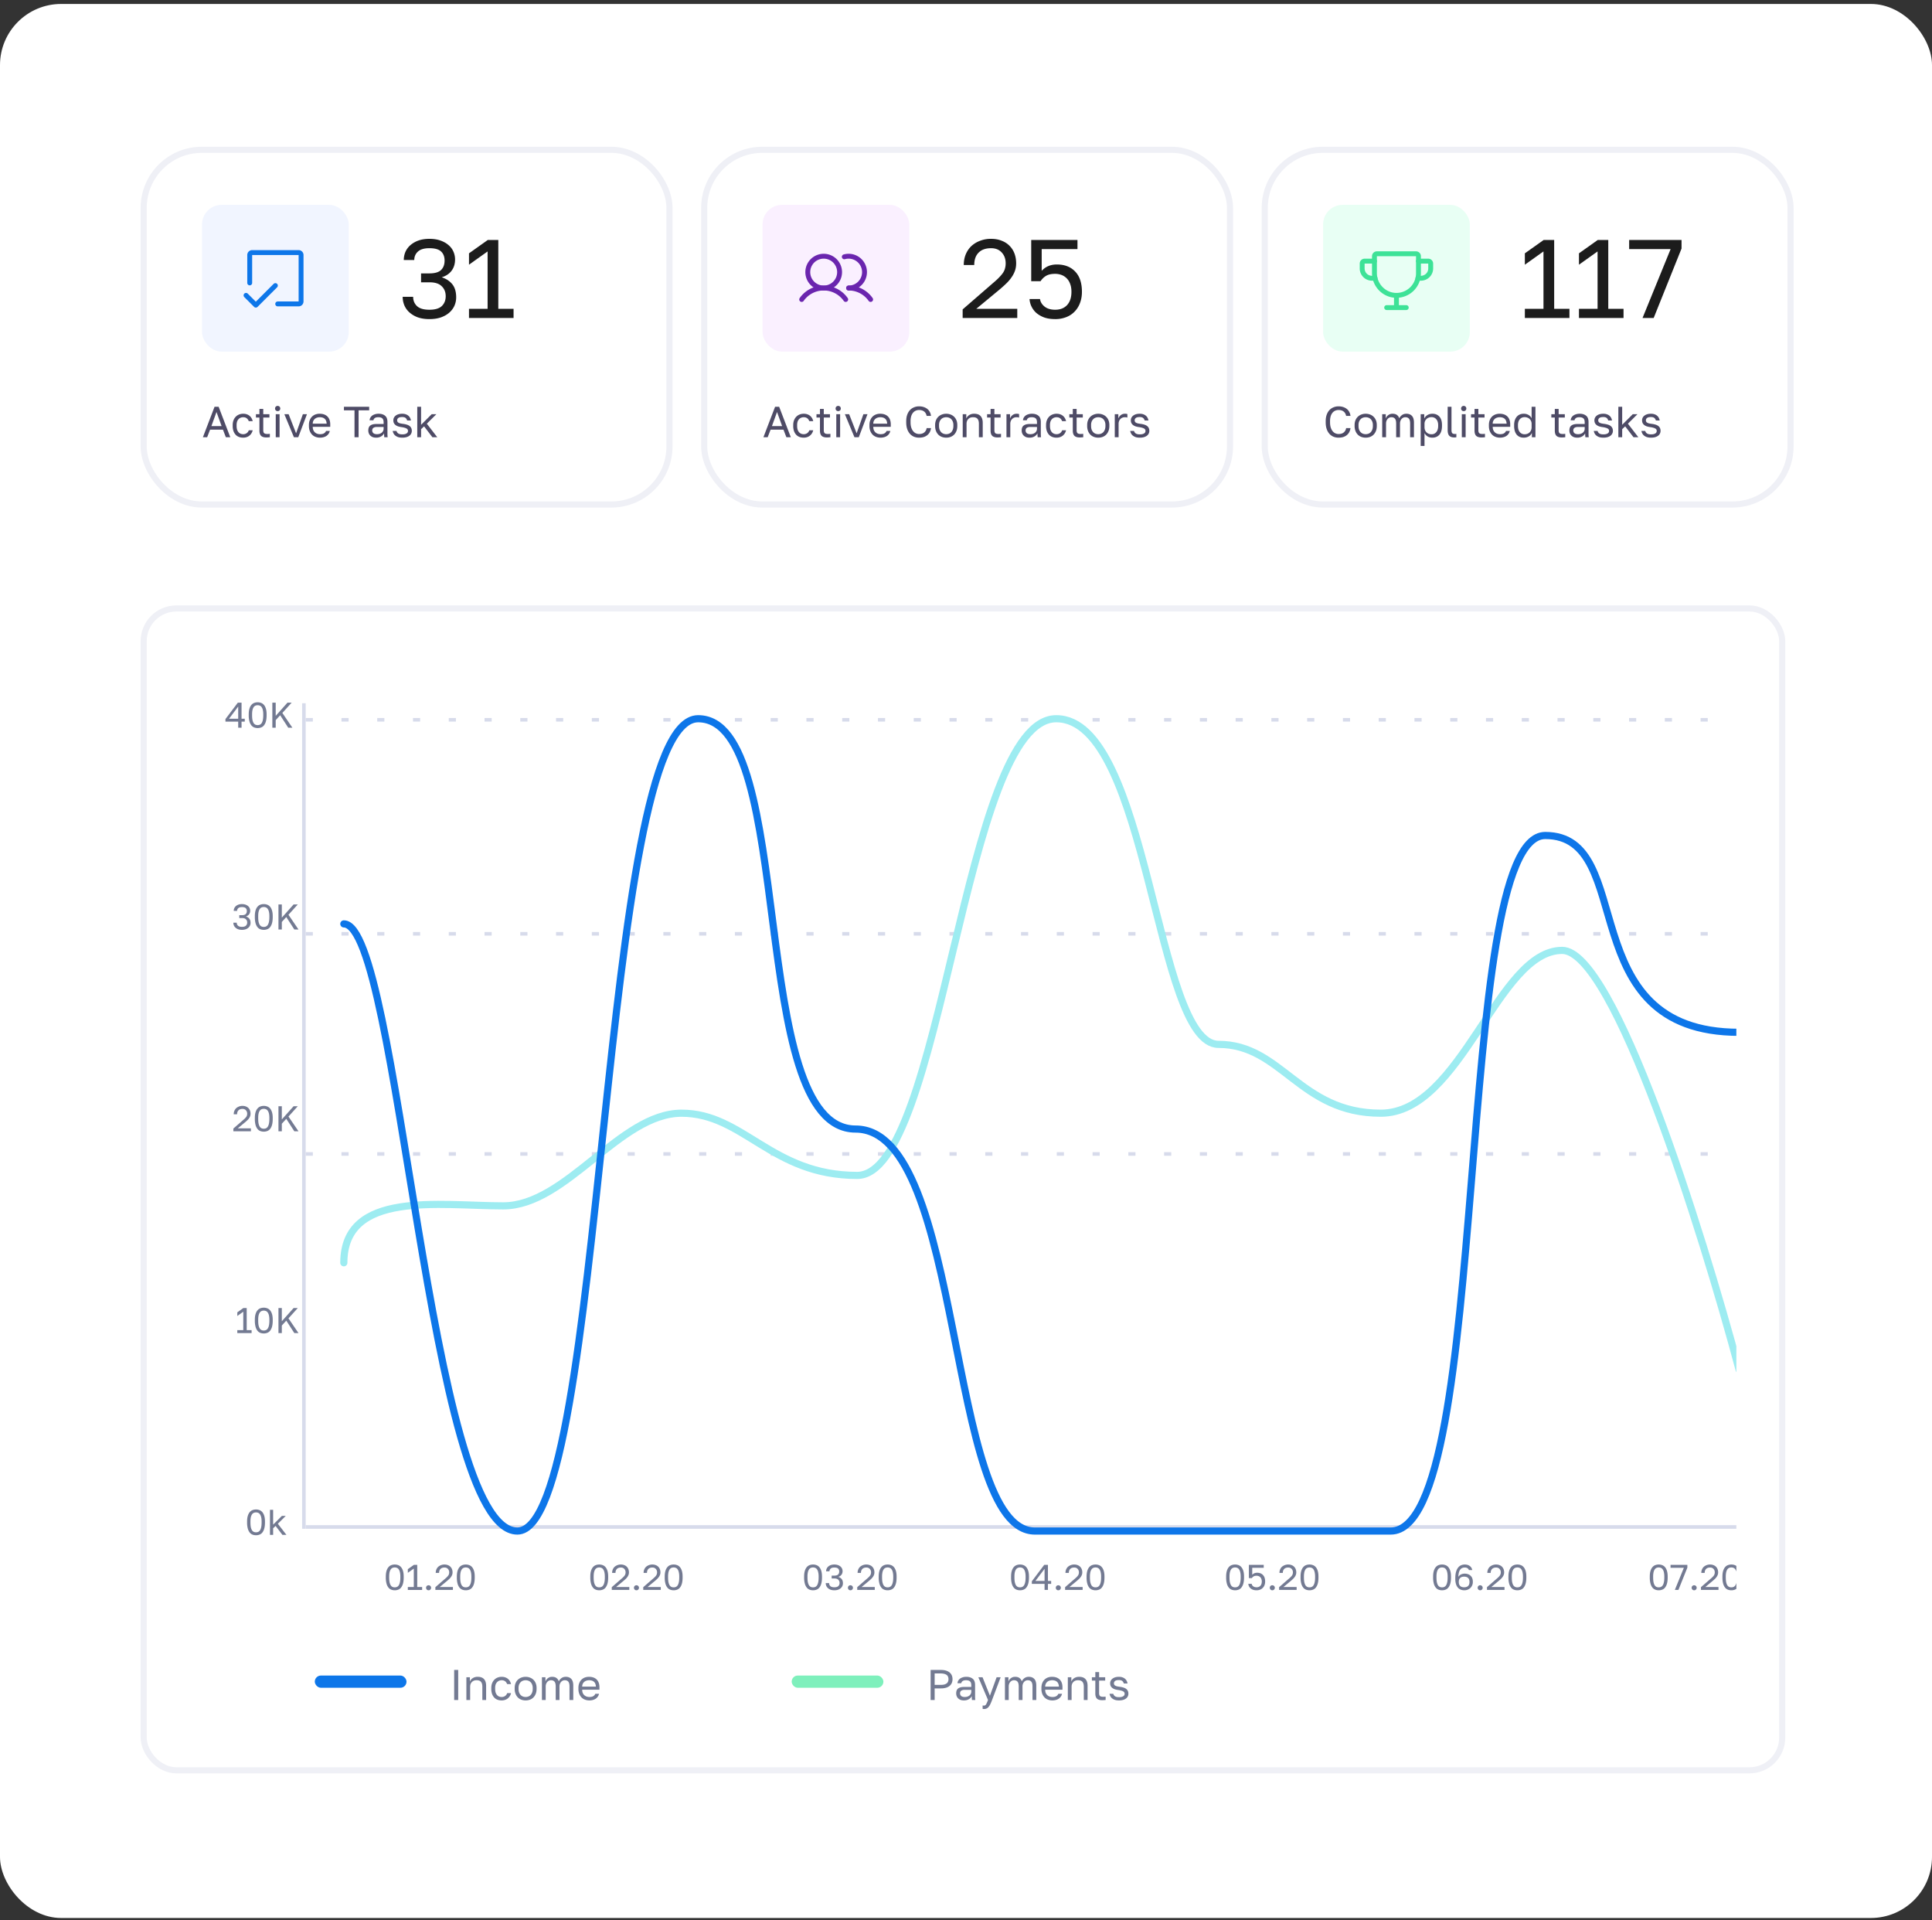<svg width="316" height="314" fill="none" xmlns="http://www.w3.org/2000/svg"><rect width="100%" height="100%" fill="#333333" stroke="none"/><rect y=".648" width="316" height="313" rx="10" fill="#fff"/><rect x="23.5" y="24.5" width="86" height="58" rx="9.5" fill="#fff"/><rect x="23.5" y="24.5" width="86" height="58" rx="9.5" stroke="#EFF0F6"/><rect x="33.042" y="33.5" width="24" height="24" rx="3.2" fill="#F1F5FF"/><path d="M40.843 46.264V41.7a.4.4 0 0 1 .4-.4h7.6a.4.4 0 0 1 .4.4v7.6a.4.4 0 0 1-.4.4h-3.419" stroke="#0D76E9" stroke-width=".8" stroke-linecap="round" stroke-linejoin="round"/><path d="m45.042 46.7-3.2 3.2-1.6-1.6" stroke="#0D76E9" stroke-width=".8" stroke-linecap="round" stroke-linejoin="round"/><path d="M70.238 52.182c-.693 0-1.313-.09-1.86-.273a4.285 4.285 0 0 1-1.367-.784 3.272 3.272 0 0 1-.856-1.148 3.588 3.588 0 0 1-.292-1.44h1.713c0 .62.213 1.13.639 1.53.425.39 1.1.584 2.023.584.924 0 1.598-.2 2.024-.602.425-.413.638-.947.638-1.604 0-.68-.22-1.227-.657-1.64-.425-.426-1.093-.639-2.005-.639h-1.367v-1.458h1.367c.875 0 1.507-.182 1.896-.547.389-.377.583-.893.583-1.55 0-.631-.188-1.124-.565-1.476-.377-.365-1.015-.547-1.914-.547-.863 0-1.495.188-1.896.565-.389.365-.583.82-.583 1.367h-1.714c0-.474.091-.923.274-1.349.194-.425.468-.79.82-1.093a4.07 4.07 0 0 1 1.313-.748c.522-.182 1.118-.273 1.786-.273.668 0 1.264.09 1.787.273.522.183.96.426 1.312.73.365.303.638.662.82 1.075.183.413.274.845.274 1.294 0 .73-.194 1.35-.583 1.86-.377.498-.912.85-1.605 1.057.73.231 1.307.608 1.732 1.13.426.523.638 1.24.638 2.151 0 .487-.097.948-.291 1.386-.195.425-.48.802-.857 1.13-.365.316-.82.572-1.367.766-.547.182-1.167.273-1.86.273Zm6.471-1.677h3.044v-9.388l-3.044 2.17v-1.86l3.08-2.188h1.715v11.266H84V52h-7.292v-1.495Z" fill="#1C1C1C"/><path d="M36.464 70.262H34.36l-.477 1.238h-.697l1.906-4.98h.669l1.906 4.98h-.725l-.477-1.238Zm-1.885-.583h1.665l-.833-2.305-.832 2.305Zm5.187 1.892c-.242 0-.467-.038-.676-.114-.209-.08-.389-.199-.54-.355a1.77 1.77 0 0 1-.363-.605 2.542 2.542 0 0 1-.128-.846v-.143c0-.303.047-.571.142-.803.095-.233.22-.425.377-.577.156-.156.337-.272.54-.348.21-.08.425-.121.648-.121.223 0 .422.03.597.092a1.406 1.406 0 0 1 .783.64c.085.147.147.306.185.477h-.64a1.393 1.393 0 0 0-.136-.249.821.821 0 0 0-.441-.341c-.1-.033-.215-.05-.348-.05-.138 0-.27.026-.398.078a.901.901 0 0 0-.342.228c-.1.1-.18.23-.242.391a1.76 1.76 0 0 0-.085.583v.143c0 .241.028.45.085.626.062.17.142.31.242.42a.98.98 0 0 0 .341.234c.129.047.261.071.399.071a.965.965 0 0 0 .583-.17.909.909 0 0 0 .342-.47h.64c-.09.375-.275.67-.555.89-.28.213-.617.32-1.01.32Zm3.805-.035c-.403 0-.695-.09-.875-.27-.175-.186-.263-.463-.263-.833v-2.148h-.57v-.555h.57v-.854h.626v.854h1.01v.555h-1.01v2.077c0 .213.045.367.135.462.09.095.263.143.52.143.142 0 .284-.008.426-.022v.555c-.09.01-.18.017-.27.021-.09.01-.19.015-.299.015Zm1.532-3.806h.626v3.77h-.626v-3.77Zm.313-.498a.414.414 0 0 1-.427-.427.415.415 0 0 1 .427-.427.415.415 0 0 1 .427.427.414.414 0 0 1-.427.427Zm1.093.498h.697l1.223 3.13 1.11-3.13h.669l-1.423 3.77h-.711l-1.565-3.77Zm5.833 3.841c-.242 0-.472-.038-.69-.114a1.594 1.594 0 0 1-.576-.348 1.766 1.766 0 0 1-.398-.605c-.1-.242-.15-.526-.15-.853v-.143c0-.313.047-.583.142-.81.095-.233.22-.425.377-.577.162-.156.347-.272.555-.348a1.98 1.98 0 0 1 .669-.114c.555 0 .984.151 1.287.455.304.304.456.733.456 1.288v.398h-2.86c0 .223.036.41.107.562a1.054 1.054 0 0 0 .654.576c.142.043.285.064.427.064.285 0 .503-.047.654-.142a.791.791 0 0 0 .335-.391h.611c-.037.18-.106.339-.206.476a1.313 1.313 0 0 1-.355.349c-.138.09-.297.159-.477.206a2.148 2.148 0 0 1-.562.071Zm-.036-3.343c-.147 0-.289.021-.426.064a.986.986 0 0 0-.626.52c-.067.132-.1.29-.1.476h2.27a1.237 1.237 0 0 0-.1-.491.808.808 0 0 0-.235-.327.91.91 0 0 0-.356-.185 1.546 1.546 0 0 0-.427-.057Zm5.678-1.124h-1.729v-.583h4.126v.583h-1.729V71.5h-.668v-4.396Zm3.544 4.467c-.209 0-.394-.028-.555-.085a1.21 1.21 0 0 1-.398-.25 1.041 1.041 0 0 1-.25-.369 1.254 1.254 0 0 1-.085-.47c0-.374.11-.645.328-.81.223-.166.54-.25.953-.25h1.223v-.255c0-.323-.073-.546-.22-.67-.142-.123-.358-.184-.647-.184-.27 0-.468.052-.59.156a.51.51 0 0 0-.207.342h-.626a.98.98 0 0 1 .12-.42c.077-.133.176-.246.3-.341.128-.095.28-.169.455-.22.175-.058.37-.086.583-.086.446 0 .8.106 1.06.32.266.209.398.552.398 1.031v2.056c.005.147.017.292.036.434h-.548a3.862 3.862 0 0 1-.028-.306 7.015 7.015 0 0 1-.007-.334c-.1.199-.261.367-.484.505a1.515 1.515 0 0 1-.811.206Zm.135-.569c.147 0 .285-.019.413-.057a1.15 1.15 0 0 0 .348-.178c.1-.08.178-.177.235-.291a.88.88 0 0 0 .085-.399v-.256h-1.116c-.233 0-.415.048-.548.143-.133.09-.2.234-.2.433 0 .176.062.32.186.434.128.114.327.171.597.171Zm4.129.57c-.251 0-.47-.03-.654-.086a1.578 1.578 0 0 1-.463-.242 1.096 1.096 0 0 1-.299-.349 1.469 1.469 0 0 1-.149-.426h.626c.033.151.121.284.263.398.147.109.373.164.676.164.175 0 .323-.015.441-.043.119-.033.213-.074.285-.121a.48.48 0 0 0 .163-.178.516.516 0 0 0 .05-.22.443.443 0 0 0-.05-.214.386.386 0 0 0-.163-.163 1.08 1.08 0 0 0-.32-.136 3.092 3.092 0 0 0-.506-.106 3.62 3.62 0 0 1-.569-.121 1.507 1.507 0 0 1-.426-.22 1.023 1.023 0 0 1-.27-.32 1.057 1.057 0 0 1-.093-.463c0-.142.03-.278.092-.406a.992.992 0 0 1 .278-.341c.123-.1.275-.178.455-.235a2.11 2.11 0 0 1 .633-.085c.223 0 .417.03.583.092.166.057.306.135.42.235.119.1.211.216.278.349.066.132.113.275.142.426h-.626a.727.727 0 0 0-.242-.405c-.123-.104-.308-.157-.555-.157-.308 0-.524.053-.647.157a.458.458 0 0 0-.185.37c0 .085.014.159.042.22a.464.464 0 0 0 .157.164c.076.047.173.088.292.12.123.03.275.055.455.08.232.028.438.07.619.127.18.052.332.126.455.22.123.09.216.202.277.335.067.133.1.292.1.477a.941.941 0 0 1-.1.426.945.945 0 0 1-.284.349c-.128.1-.292.18-.491.242a2.471 2.471 0 0 1-.69.085Zm2.456-5.051h.626v2.945l1.736-1.736h.768l-1.565 1.558L71.52 71.5h-.796l-1.36-1.778-.49.462V71.5h-.626v-4.98Z" fill="#4E4B66"/><rect x="115.181" y="24.5" width="86" height="58" rx="9.5" fill="#fff"/><rect x="115.181" y="24.5" width="86" height="58" rx="9.5" stroke="#EFF0F6"/><rect x="124.724" y="33.5" width="24" height="24" rx="3.2" fill="#FAF0FF"/><path d="M134.724 47.1a2.6 2.6 0 1 0 0-5.2 2.6 2.6 0 0 0 0 5.2Z" stroke="#6A25AE" stroke-width=".8" stroke-miterlimit="10"/><path d="M138.095 41.997a2.595 2.595 0 0 1 2.128.327 2.605 2.605 0 0 1 1.153 1.82A2.6 2.6 0 0 1 138.8 47.1M131.124 48.97a4.404 4.404 0 0 1 3.6-1.87 4.397 4.397 0 0 1 3.6 1.87" stroke="#6A25AE" stroke-width=".8" stroke-linecap="round" stroke-linejoin="round"/><path d="M138.8 47.1a4.398 4.398 0 0 1 3.6 1.87" stroke="#6A25AE" stroke-width=".8" stroke-linecap="round" stroke-linejoin="round"/><path d="m157.453 50.596 5.105-4.43c.389-.328.704-.625.948-.893.255-.267.455-.516.601-.747.146-.243.243-.48.292-.711.061-.231.091-.48.091-.748 0-.717-.213-1.306-.638-1.768-.425-.474-1.009-.71-1.75-.71-.887 0-1.568.242-2.042.728-.474.474-.711 1.149-.711 2.024h-1.714c0-.62.104-1.191.31-1.714.219-.535.523-.99.912-1.367a4.238 4.238 0 0 1 1.422-.875 4.866 4.866 0 0 1 1.823-.328c.644 0 1.221.103 1.732.31.51.194.942.474 1.294.838.352.353.62.772.802 1.258.182.486.274 1.021.274 1.604 0 .438-.067.845-.201 1.222a4.358 4.358 0 0 1-.565 1.075c-.231.34-.517.675-.857 1.003-.328.316-.693.644-1.094.984l-3.81 3.154h6.709V52h-8.933v-1.404Zm15.133 1.586c-.693 0-1.295-.09-1.805-.273a4.315 4.315 0 0 1-1.295-.748 3.418 3.418 0 0 1-.783-1.057 3.245 3.245 0 0 1-.31-1.203h1.713c.061.462.304.869.729 1.221.438.353 1.021.529 1.751.529.826 0 1.476-.255 1.95-.766.474-.522.711-1.245.711-2.169 0-.523-.079-.972-.237-1.349a2.347 2.347 0 0 0-.601-.911 2.302 2.302 0 0 0-.839-.51 2.987 2.987 0 0 0-.984-.165c-.657 0-1.173.122-1.55.365a2.757 2.757 0 0 0-.839.838h-1.531V39.24h7.566v1.495h-5.852v3.555c.632-.693 1.458-1.04 2.479-1.04 1.264 0 2.26.383 2.99 1.15.741.765 1.112 1.87 1.112 3.317 0 .68-.11 1.3-.328 1.86a3.916 3.916 0 0 1-.894 1.403 3.728 3.728 0 0 1-1.385.894 4.868 4.868 0 0 1-1.768.31Z" fill="#1C1C1C"/><path d="M128.146 70.262h-2.106l-.477 1.238h-.697l1.907-4.98h.668l1.907 4.98h-.726l-.476-1.238Zm-1.885-.583h1.664l-.832-2.305-.832 2.305Zm5.186 1.892c-.242 0-.467-.038-.675-.114-.209-.08-.389-.199-.541-.355a1.767 1.767 0 0 1-.363-.605 2.552 2.552 0 0 1-.128-.846v-.143c0-.303.048-.571.142-.803.095-.233.221-.425.377-.577.157-.156.337-.272.541-.348.209-.08.424-.121.647-.121.223 0 .422.03.598.092a1.406 1.406 0 0 1 .782.64c.086.147.147.306.185.477h-.64a1.405 1.405 0 0 0-.135-.249.691.691 0 0 0-.185-.206.826.826 0 0 0-.256-.135c-.1-.034-.216-.05-.349-.05-.137 0-.27.026-.398.078a.895.895 0 0 0-.341.228c-.1.1-.181.23-.242.391a1.757 1.757 0 0 0-.086.583v.143c0 .241.029.45.086.626.061.17.142.31.242.42a.972.972 0 0 0 .341.234c.128.047.261.071.398.071a.967.967 0 0 0 .584-.17.907.907 0 0 0 .341-.47h.64c-.09.375-.275.67-.555.89-.279.213-.616.32-1.01.32Zm3.805-.035c-.403 0-.694-.09-.874-.27-.176-.186-.264-.463-.264-.833v-2.148h-.569v-.555h.569v-.854h.626v.854h1.01v.555h-1.01v2.077c0 .213.045.367.135.462.091.095.264.143.52.143.142 0 .284-.008.427-.022v.555c-.091.01-.181.017-.271.021-.09.01-.189.015-.299.015Zm1.533-3.806h.626v3.77h-.626v-3.77Zm.313-.498a.413.413 0 0 1-.427-.427.413.413 0 0 1 .427-.427c.123 0 .225.04.306.121.08.08.12.183.12.306s-.04.225-.12.306a.416.416 0 0 1-.306.121Zm1.092.498h.697l1.224 3.13 1.109-3.13h.669l-1.423 3.77h-.711l-1.565-3.77Zm5.833 3.841c-.241 0-.471-.038-.69-.114a1.594 1.594 0 0 1-.576-.348 1.773 1.773 0 0 1-.398-.605 2.225 2.225 0 0 1-.149-.853v-.143c0-.313.047-.583.142-.81.095-.233.22-.425.377-.577.161-.156.346-.272.555-.348.213-.076.436-.114.668-.114.555 0 .984.151 1.288.455.303.304.455.733.455 1.288v.398h-2.859c0 .223.035.41.106.562a1.052 1.052 0 0 0 .655.576c.142.043.284.064.426.064.285 0 .503-.047.655-.142a.79.79 0 0 0 .334-.391h.612a1.319 1.319 0 0 1-.562.825 1.6 1.6 0 0 1-.477.206 2.14 2.14 0 0 1-.562.071Zm-.035-3.343c-.147 0-.289.021-.427.064a.989.989 0 0 0-.626.52 1.06 1.06 0 0 0-.099.476h2.269a1.234 1.234 0 0 0-.1-.491.806.806 0 0 0-.235-.327.907.907 0 0 0-.355-.185 1.546 1.546 0 0 0-.427-.057Zm6.331 3.343c-.279 0-.545-.047-.796-.142a1.867 1.867 0 0 1-.669-.455 2.267 2.267 0 0 1-.462-.79c-.114-.318-.171-.697-.171-1.138v-.142c0-.427.057-.795.171-1.103.114-.308.268-.562.462-.761.195-.2.417-.346.669-.441.251-.1.517-.15.796-.15.271 0 .517.036.74.107.228.071.427.173.598.306.171.133.308.297.412.49.109.195.178.416.207.662h-.712c-.066-.322-.206-.564-.419-.725-.214-.161-.489-.242-.826-.242-.175 0-.346.033-.512.1a1.207 1.207 0 0 0-.448.32 1.627 1.627 0 0 0-.313.569 2.87 2.87 0 0 0-.114.868v.142c0 .36.043.664.128.91.086.242.195.44.328.59.132.153.282.262.448.328.166.067.327.1.483.1.37 0 .66-.09.868-.27.209-.18.335-.413.377-.698h.712a1.96 1.96 0 0 1-.228.712 1.572 1.572 0 0 1-.434.483 1.75 1.75 0 0 1-.59.285 2.784 2.784 0 0 1-.705.085Zm4.444 0c-.242 0-.472-.038-.69-.114a1.68 1.68 0 0 1-.576-.355 1.759 1.759 0 0 1-.398-.605c-.1-.242-.15-.524-.15-.846v-.143c0-.303.05-.571.15-.803a1.636 1.636 0 0 1 .974-.925c.218-.08.448-.121.69-.121.242 0 .472.04.69.12a1.651 1.651 0 0 1 .975.925c.099.233.149.5.149.804v.143c0 .322-.05.604-.149.846-.1.242-.233.444-.399.605a1.68 1.68 0 0 1-.576.355 2.083 2.083 0 0 1-.69.114Zm0-.569c.142 0 .285-.024.427-.071.142-.052.268-.13.377-.235.109-.109.197-.249.263-.42.071-.17.107-.379.107-.625v-.143c0-.227-.036-.422-.107-.583a1.14 1.14 0 0 0-.263-.398.995.995 0 0 0-.377-.228 1.344 1.344 0 0 0-.427-.071c-.142 0-.284.024-.427.071a.995.995 0 0 0-.377.228 1.228 1.228 0 0 0-.27.398c-.066.161-.1.356-.1.583v.143c0 .246.034.455.1.626.071.17.161.31.27.42.109.104.235.182.377.234.143.047.285.071.427.071Zm2.7-3.272h.584v.711a1.244 1.244 0 0 1 .448-.548 1.465 1.465 0 0 1 .839-.234c.475 0 .825.128 1.053.384.233.251.349.621.349 1.11V71.5h-.626v-2.205c0-.351-.074-.617-.221-.797-.147-.18-.393-.27-.74-.27-.185 0-.346.03-.483.092a.958.958 0 0 0-.52.584 1.369 1.369 0 0 0-.057.39V71.5h-.626v-3.77Zm5.695 3.806c-.403 0-.695-.09-.875-.27-.176-.186-.264-.463-.264-.833v-2.148h-.569v-.555h.569v-.854h.626v.854h1.011v.555h-1.011v2.077c0 .213.045.367.136.462.09.095.263.143.519.143.142 0 .284-.008.427-.022v.555c-.09.01-.181.017-.271.021a2.85 2.85 0 0 1-.298.015Zm1.461-3.806h.583v.711c.081-.223.213-.408.398-.555.19-.151.42-.227.69-.227a1.449 1.449 0 0 1 .392.05v.583a.912.912 0 0 0-.185-.05 1.57 1.57 0 0 0-.242-.014c-.143 0-.275.026-.399.078a.946.946 0 0 0-.32.22.962.962 0 0 0-.213.335 1.18 1.18 0 0 0-.078.434V71.5h-.626v-3.77Zm3.776 3.841c-.209 0-.394-.028-.555-.085a1.212 1.212 0 0 1-.398-.25 1.044 1.044 0 0 1-.249-.369 1.252 1.252 0 0 1-.085-.47c0-.374.109-.645.327-.81.223-.166.54-.25.953-.25h1.223v-.255c0-.323-.073-.546-.22-.67-.142-.123-.358-.184-.647-.184-.271 0-.467.052-.591.156a.51.51 0 0 0-.206.342h-.626a.974.974 0 0 1 .121-.42c.076-.133.175-.246.299-.341.128-.095.279-.169.455-.22.175-.058.37-.086.583-.086.446 0 .799.106 1.06.32.266.209.398.552.398 1.031v2.056c.005.147.017.292.036.434h-.548a4.103 4.103 0 0 1-.028-.306 6.768 6.768 0 0 1-.007-.334c-.1.199-.261.367-.484.505a1.515 1.515 0 0 1-.811.206Zm.135-.569c.147 0 .285-.019.413-.057.133-.042.249-.102.348-.178.1-.08.178-.177.235-.291a.879.879 0 0 0 .085-.399v-.256h-1.116c-.233 0-.415.048-.548.143-.133.09-.199.234-.199.433 0 .176.061.32.185.434.128.114.327.171.597.171Zm4.271.57c-.241 0-.467-.039-.675-.115-.209-.08-.389-.199-.541-.355a1.767 1.767 0 0 1-.363-.605 2.552 2.552 0 0 1-.128-.846v-.143c0-.303.048-.571.142-.803.095-.233.221-.425.377-.577.157-.156.337-.272.541-.348.209-.08.424-.121.647-.121.223 0 .422.03.598.092a1.406 1.406 0 0 1 .782.64c.086.147.147.306.185.477h-.64a1.405 1.405 0 0 0-.135-.249.815.815 0 0 0-.441-.341c-.1-.033-.216-.05-.349-.05-.137 0-.27.026-.398.078a.895.895 0 0 0-.341.228c-.1.1-.181.23-.242.391a1.757 1.757 0 0 0-.086.583v.143c0 .241.029.45.086.626.061.17.142.31.242.42a.972.972 0 0 0 .341.234c.128.047.261.071.398.071a.967.967 0 0 0 .584-.17.907.907 0 0 0 .341-.47h.64c-.09.375-.275.67-.555.89-.279.213-.616.32-1.01.32Zm3.806-.036c-.404 0-.695-.09-.875-.27-.176-.186-.264-.463-.264-.833v-2.148h-.569v-.555h.569v-.854h.626v.854h1.01v.555h-1.01v2.077c0 .213.045.367.136.462.09.095.263.143.519.143.142 0 .284-.008.427-.022v.555c-.091.01-.181.017-.271.021a2.85 2.85 0 0 1-.298.015Zm3.026.035c-.242 0-.472-.038-.69-.114-.219-.08-.411-.199-.577-.355a1.773 1.773 0 0 1-.398-.605 2.205 2.205 0 0 1-.149-.846v-.143c0-.303.049-.571.149-.803a1.65 1.65 0 0 1 .975-.925c.218-.08.448-.121.69-.121.241 0 .471.04.69.12a1.65 1.65 0 0 1 .974.925c.1.233.149.5.149.804v.143c0 .322-.049.604-.149.846-.1.242-.232.444-.398.605a1.68 1.68 0 0 1-.576.355 2.092 2.092 0 0 1-.69.114Zm0-.569c.142 0 .284-.024.426-.071.143-.052.268-.13.377-.235.109-.109.197-.249.264-.42.071-.17.106-.379.106-.625v-.143c0-.227-.035-.422-.106-.583a1.157 1.157 0 0 0-.264-.398.988.988 0 0 0-.377-.228 1.338 1.338 0 0 0-.426-.071 1.34 1.34 0 0 0-.427.071.988.988 0 0 0-.377.228 1.246 1.246 0 0 0-.271.398 1.539 1.539 0 0 0-.099.583v.143c0 .246.033.455.099.626.072.17.162.31.271.42.109.104.234.182.377.234.142.047.284.071.427.071Zm2.7-3.272h.583v.711c.081-.223.214-.408.399-.555.189-.151.419-.227.69-.227a1.444 1.444 0 0 1 .391.05v.583a.912.912 0 0 0-.185-.05 1.57 1.57 0 0 0-.242-.014 1.01 1.01 0 0 0-.398.078.936.936 0 0 0-.32.22.95.95 0 0 0-.214.335 1.18 1.18 0 0 0-.078.434V71.5h-.626v-3.77Zm4.088 3.841c-.252 0-.47-.028-.655-.085a1.577 1.577 0 0 1-.462-.242 1.095 1.095 0 0 1-.299-.349 1.462 1.462 0 0 1-.149-.426h.626a.699.699 0 0 0 .263.398c.147.109.372.164.676.164.175 0 .322-.015.441-.043.118-.033.213-.074.284-.121a.48.48 0 0 0 .164-.178.519.519 0 0 0 .05-.22.446.446 0 0 0-.05-.214.388.388 0 0 0-.164-.163 1.075 1.075 0 0 0-.32-.136 3.095 3.095 0 0 0-.505-.106 3.617 3.617 0 0 1-.569-.121 1.515 1.515 0 0 1-.427-.22 1.017 1.017 0 0 1-.27-.32 1.053 1.053 0 0 1-.093-.463c0-.142.031-.278.093-.406a.987.987 0 0 1 .277-.341c.124-.1.275-.178.456-.235.18-.057.391-.085.633-.085.223 0 .417.03.583.092.166.057.306.135.42.235.118.1.211.216.277.349.066.132.114.275.142.426h-.626a.724.724 0 0 0-.242-.405c-.123-.104-.308-.157-.554-.157-.309 0-.524.053-.648.157a.459.459 0 0 0-.185.37.53.53 0 0 0 .043.22.456.456 0 0 0 .157.164c.075.047.173.088.291.12.123.03.275.055.455.08.233.028.439.07.619.127.181.052.332.126.456.22a.86.86 0 0 1 .277.335c.066.133.1.292.1.477a.947.947 0 0 1-.1.426.95.95 0 0 1-.285.349c-.128.1-.291.18-.49.242a2.477 2.477 0 0 1-.69.085Z" fill="#4E4B66"/><rect x="206.863" y="24.5" width="86" height="58" rx="9.5" fill="#fff"/><rect x="206.863" y="24.5" width="86" height="58" rx="9.5" stroke="#EFF0F6"/><rect x="216.406" y="33.5" width="24" height="24" rx="3.2" fill="#E8FFF4"/><path d="M224.806 41.9v2.755c0 1.985 1.587 3.63 3.572 3.645a3.6 3.6 0 0 0 3.628-3.6v-2.8a.4.4 0 0 0-.4-.4h-6.4a.399.399 0 0 0-.4.4ZM226.806 50.3h3.2M228.406 48.3v2" stroke="#3DE297" stroke-width=".8" stroke-linecap="round" stroke-linejoin="round"/><path d="M231.916 45.5h.49a1.6 1.6 0 0 0 1.6-1.6v-.8a.4.4 0 0 0-.4-.4h-1.6M224.904 45.5h-.505a1.6 1.6 0 0 1-1.6-1.6v-.8a.4.4 0 0 1 .4-.4h1.6" stroke="#3DE297" stroke-width=".8" stroke-linecap="round" stroke-linejoin="round"/><path d="M249.408 50.505h3.045v-9.388l-3.045 2.17v-1.86l3.081-2.188h1.714v11.266h2.497V52h-7.292v-1.495Zm8.848 0h3.045v-9.388l-3.045 2.17v-1.86l3.081-2.188h1.714v11.266h2.497V52h-7.292v-1.495Zm14.992-9.771h-6.782v-1.495h8.568v1.404L270.477 52h-1.823l4.594-11.266Z" fill="#1C1C1C"/><path d="M218.931 71.571c-.28 0-.546-.047-.797-.142a1.876 1.876 0 0 1-.669-.455 2.267 2.267 0 0 1-.462-.79c-.114-.318-.171-.697-.171-1.138v-.142c0-.427.057-.795.171-1.103.114-.308.268-.562.462-.761.195-.2.418-.346.669-.441.251-.1.517-.15.797-.15.27 0 .517.036.74.107.227.071.426.173.597.306.171.133.308.297.413.49.109.195.178.416.206.662h-.711c-.067-.322-.207-.564-.42-.725-.213-.161-.488-.242-.825-.242-.176 0-.346.033-.512.1a1.21 1.21 0 0 0-.449.32 1.627 1.627 0 0 0-.313.569 2.904 2.904 0 0 0-.113.868v.142c0 .36.042.664.128.91.085.242.194.44.327.59.133.153.282.262.448.328.166.067.327.1.484.1.37 0 .659-.09.868-.27.208-.18.334-.413.377-.698h.711a1.96 1.96 0 0 1-.228.712 1.56 1.56 0 0 1-.434.483c-.17.128-.367.223-.59.285a2.782 2.782 0 0 1-.704.085Zm4.444 0c-.242 0-.472-.038-.691-.114a1.68 1.68 0 0 1-.576-.355 1.773 1.773 0 0 1-.398-.605 2.205 2.205 0 0 1-.149-.846v-.143c0-.303.049-.571.149-.803a1.65 1.65 0 0 1 .974-.925c.219-.08.449-.121.691-.121.241 0 .471.04.69.12a1.65 1.65 0 0 1 .974.925c.1.233.149.5.149.804v.143c0 .322-.049.604-.149.846-.1.242-.232.444-.398.605a1.68 1.68 0 0 1-.576.355 2.092 2.092 0 0 1-.69.114Zm0-.569c.142 0 .284-.024.426-.071.143-.052.268-.13.377-.235.109-.109.197-.249.264-.42.071-.17.106-.379.106-.625v-.143c0-.227-.035-.422-.106-.583a1.157 1.157 0 0 0-.264-.398.988.988 0 0 0-.377-.228 1.338 1.338 0 0 0-.426-.071 1.34 1.34 0 0 0-.427.071.988.988 0 0 0-.377.228 1.246 1.246 0 0 0-.271.398 1.539 1.539 0 0 0-.099.583v.143c0 .246.033.455.099.626.072.17.162.31.271.42.109.104.234.182.377.234.142.047.284.071.427.071Zm2.7-3.272h.583v.711c.081-.232.218-.42.413-.562.199-.147.424-.22.676-.22.327 0 .578.07.754.213.175.138.296.316.362.534a1.53 1.53 0 0 1 .47-.548c.194-.133.427-.2.697-.2.389 0 .692.12.91.356.219.233.328.6.328 1.103V71.5h-.626v-2.24c0-.375-.067-.64-.199-.797-.129-.157-.325-.235-.591-.235a.78.78 0 0 0-.327.071.841.841 0 0 0-.278.206c-.08.09-.144.2-.192.328-.047.128-.071.27-.071.426V71.5h-.626v-2.24c0-.375-.066-.64-.199-.797-.133-.157-.33-.235-.59-.235a.788.788 0 0 0-.328.071.837.837 0 0 0-.277.206.997.997 0 0 0-.192.328c-.047.128-.071.27-.071.426V71.5h-.626v-3.77Zm6.294 0h.583v.711c.128-.251.306-.443.533-.576.233-.137.501-.206.804-.206.474 0 .854.156 1.138.47.285.307.427.767.427 1.38v.142c0 .322-.038.604-.114.846a1.69 1.69 0 0 1-.32.598 1.327 1.327 0 0 1-.498.355c-.189.08-.4.121-.633.121-.322 0-.593-.07-.811-.213a1.406 1.406 0 0 1-.483-.534v2.099h-.626V67.73Zm1.778 3.286c.152 0 .294-.028.427-.085a.972.972 0 0 0 .341-.263c.1-.114.176-.256.228-.427.057-.17.085-.368.085-.59v-.143c0-.204-.028-.386-.085-.547a1.081 1.081 0 0 0-.228-.406.9.9 0 0 0-.341-.256 1.073 1.073 0 0 0-.427-.085c-.171 0-.327.028-.47.085a.979.979 0 0 0-.362.228c-.1.094-.178.208-.235.341a1.07 1.07 0 0 0-.085.427v.569c0 .17.028.327.085.47.057.142.135.263.235.362.099.1.22.178.362.235.143.057.299.085.47.085Zm3.736.52c-.393 0-.676-.095-.846-.285-.171-.19-.256-.498-.256-.925v-3.805h.626v3.805c0 .247.04.415.121.505.08.09.222.136.426.136h.136l.113-.015v.555a.977.977 0 0 1-.163.021 2.317 2.317 0 0 1-.157.008Zm1.212-3.806h.626v3.77h-.626v-3.77Zm.313-.498a.413.413 0 0 1-.427-.427.413.413 0 0 1 .427-.427.416.416 0 0 1 .427.427.416.416 0 0 1-.427.427Zm2.906 4.304c-.403 0-.695-.09-.875-.27-.175-.186-.263-.463-.263-.833v-2.148h-.569v-.555h.569v-.854h.626v.854h1.01v.555h-1.01v2.077c0 .213.045.367.135.462.09.095.263.143.519.143.143 0 .285-.008.427-.022v.555c-.09.01-.18.017-.27.021-.09.01-.19.015-.299.015Zm3.026.035c-.242 0-.472-.038-.69-.114a1.594 1.594 0 0 1-.576-.348 1.759 1.759 0 0 1-.398-.605c-.1-.242-.15-.526-.15-.853v-.143c0-.313.048-.583.142-.81a1.562 1.562 0 0 1 .932-.925c.214-.076.437-.114.669-.114.555 0 .984.151 1.288.455.303.304.455.733.455 1.288v.398h-2.86c0 .223.036.41.107.562a1.05 1.05 0 0 0 .654.576c.143.043.285.064.427.064.285 0 .503-.047.655-.142a.79.79 0 0 0 .334-.391h.612c-.038.18-.107.339-.207.476a1.3 1.3 0 0 1-.355.349c-.138.09-.297.159-.477.206a2.146 2.146 0 0 1-.562.071Zm-.035-3.343c-.147 0-.29.021-.427.064a.982.982 0 0 0-.726.996h2.269a1.234 1.234 0 0 0-.099-.491.806.806 0 0 0-.235-.327.911.911 0 0 0-.356-.185 1.539 1.539 0 0 0-.426-.057Zm3.913 3.343a1.66 1.66 0 0 1-.641-.12 1.36 1.36 0 0 1-.491-.356 1.723 1.723 0 0 1-.32-.598 2.866 2.866 0 0 1-.113-.846v-.143c0-.298.038-.562.113-.79.081-.232.19-.426.328-.583.137-.156.301-.275.49-.355.195-.08.406-.121.634-.121.303 0 .566.066.789.199.228.133.396.315.505.548V66.52h.626v4.98h-.583v-.712a1.198 1.198 0 0 1-.498.569 1.6 1.6 0 0 1-.839.213Zm.142-.555c.171 0 .327-.028.469-.085.143-.057.263-.135.363-.235.1-.1.178-.22.235-.362.057-.143.085-.3.085-.47v-.57a1.07 1.07 0 0 0-.085-.426 1.017 1.017 0 0 0-.235-.341.983.983 0 0 0-.363-.228 1.249 1.249 0 0 0-.469-.085c-.152 0-.294.028-.427.085a.967.967 0 0 0-.349.256c-.094.11-.17.244-.227.406a1.781 1.781 0 0 0-.078.547v.143c0 .222.026.42.078.59.057.17.133.313.227.427.1.114.216.201.349.263.133.057.275.085.427.085Zm6.083.52c-.403 0-.694-.09-.874-.27-.176-.186-.264-.463-.264-.833v-2.148h-.569v-.555h.569v-.854h.626v.854h1.01v.555h-1.01v2.077c0 .213.045.367.135.462.091.095.264.143.52.143.142 0 .284-.008.427-.022v.555c-.091.01-.181.017-.271.021-.09.01-.189.015-.299.015Zm2.536.035c-.209 0-.394-.028-.555-.085a1.217 1.217 0 0 1-.399-.25 1.044 1.044 0 0 1-.249-.369 1.272 1.272 0 0 1-.085-.47c0-.374.109-.645.327-.81.223-.166.541-.25.954-.25h1.223v-.255c0-.323-.073-.546-.22-.67-.143-.123-.358-.184-.648-.184-.27 0-.467.052-.59.156a.51.51 0 0 0-.206.342h-.626a.973.973 0 0 1 .12-.42c.076-.133.176-.246.299-.341.128-.095.28-.169.455-.22.176-.058.37-.086.584-.086.446 0 .799.106 1.06.32.265.209.398.552.398 1.031v2.056c.005.147.017.292.036.434h-.548a4.131 4.131 0 0 1-.036-.64 1.26 1.26 0 0 1-.483.505 1.518 1.518 0 0 1-.811.206Zm.135-.569c.147 0 .284-.019.412-.057.133-.042.249-.102.349-.178.1-.08.178-.177.235-.291a.879.879 0 0 0 .085-.399v-.256h-1.117c-.232 0-.415.048-.547.143-.133.09-.2.234-.2.433 0 .176.062.32.185.434.128.114.328.171.598.171Zm4.129.57c-.252 0-.47-.03-.655-.086a1.577 1.577 0 0 1-.462-.242 1.095 1.095 0 0 1-.299-.349 1.462 1.462 0 0 1-.149-.426h.626a.699.699 0 0 0 .263.398c.147.109.372.164.676.164.175 0 .322-.015.441-.043.118-.033.213-.074.284-.121a.48.48 0 0 0 .164-.178.519.519 0 0 0 .05-.22.446.446 0 0 0-.05-.214.388.388 0 0 0-.164-.163 1.075 1.075 0 0 0-.32-.136 3.095 3.095 0 0 0-.505-.106 3.617 3.617 0 0 1-.569-.121 1.515 1.515 0 0 1-.427-.22 1.017 1.017 0 0 1-.27-.32 1.053 1.053 0 0 1-.093-.463c0-.142.031-.278.093-.406a.999.999 0 0 1 .277-.341c.124-.1.275-.178.456-.235.18-.057.391-.085.633-.085.223 0 .417.03.583.092.166.057.306.135.42.235.118.1.211.216.277.349.067.132.114.275.142.426h-.626a.729.729 0 0 0-.241-.405c-.124-.104-.309-.157-.555-.157-.309 0-.524.053-.648.157a.459.459 0 0 0-.185.37.53.53 0 0 0 .043.22.456.456 0 0 0 .157.164c.075.047.173.088.291.12.124.03.275.055.456.08.232.028.438.07.618.127.181.052.332.126.456.22a.86.86 0 0 1 .277.335c.066.133.1.292.1.477a.947.947 0 0 1-.1.426.947.947 0 0 1-.284.349c-.129.1-.292.18-.491.242a2.477 2.477 0 0 1-.69.085Zm2.456-5.051h.626v2.945l1.735-1.736h.769l-1.565 1.558 1.707 2.212h-.797l-1.358-1.778-.491.462V71.5h-.626v-4.98Zm5.338 5.05a2.23 2.23 0 0 1-.654-.085 1.57 1.57 0 0 1-.463-.242 1.108 1.108 0 0 1-.299-.349 1.462 1.462 0 0 1-.149-.426h.626a.699.699 0 0 0 .263.398c.147.109.372.164.676.164.175 0 .322-.015.441-.043.119-.033.213-.074.285-.121a.485.485 0 0 0 .163-.178.519.519 0 0 0 .05-.22.446.446 0 0 0-.05-.214.385.385 0 0 0-.163-.163 1.082 1.082 0 0 0-.321-.136 3.072 3.072 0 0 0-.505-.106 3.642 3.642 0 0 1-.569-.121 1.515 1.515 0 0 1-.427-.22 1.044 1.044 0 0 1-.27-.32 1.068 1.068 0 0 1-.092-.463.932.932 0 0 1 .37-.747c.123-.1.275-.178.455-.235.18-.057.391-.085.633-.085.223 0 .417.03.583.092.166.057.306.135.42.235.119.1.211.216.277.349.067.132.114.275.143.426h-.626a.73.73 0 0 0-.242-.405c-.123-.104-.308-.157-.555-.157-.308 0-.524.053-.647.157a.456.456 0 0 0-.185.37.53.53 0 0 0 .042.22.474.474 0 0 0 .157.164c.076.047.173.088.292.12.123.03.275.055.455.08.232.028.438.07.619.127.18.052.332.126.455.22.123.09.216.202.277.335.067.133.1.292.1.477a.934.934 0 0 1-.1.426.937.937 0 0 1-.284.349c-.128.1-.292.18-.491.242a2.467 2.467 0 0 1-.69.085Z" fill="#4E4B66"/><rect x="23.5" y="99.5" width="268" height="190" rx="5.352" fill="#fff"/><rect x="23.5" y="99.5" width="268" height="190" rx="5.352" stroke="#EFF0F6"/><g clip-path="url(#a)"><path stroke="#D7DBEB" stroke-width=".585" d="M49.707 250V115"/><path d="M38.813 217.52h.977v-3.013l-.977.696v-.597l.988-.702h.55v3.616h.802v.48h-2.34v-.48Zm4.332.539c-.199 0-.388-.034-.568-.1a1.102 1.102 0 0 1-.462-.339 1.84 1.84 0 0 1-.316-.65 3.764 3.764 0 0 1-.117-1.018v-.117c0-.379.039-.695.117-.948.078-.254.183-.457.316-.609.133-.156.287-.267.462-.333.18-.067.369-.1.568-.1.199 0 .386.033.562.1.18.066.335.177.468.333.133.152.238.355.316.609.078.253.117.569.117.948v.117c0 .406-.04.745-.117 1.018a1.842 1.842 0 0 1-.316.65c-.133.16-.289.273-.468.339-.176.066-.363.1-.562.1Zm0-.48a.934.934 0 0 0 .345-.065.665.665 0 0 0 .293-.245 1.38 1.38 0 0 0 .199-.498c.05-.21.076-.484.076-.819v-.117c0-.304-.026-.554-.076-.749a1.24 1.24 0 0 0-.2-.462.64.64 0 0 0-.292-.235.97.97 0 0 0-.696 0 .683.683 0 0 0-.293.235 1.38 1.38 0 0 0-.199.462c-.047.195-.07.445-.07.749v.117c0 .335.023.609.07.819.051.211.117.377.2.498a.71.71 0 0 0 .292.245.95.95 0 0 0 .35.065Zm2.4-3.675h.55v2.159l1.925-2.159h.685l-1.522 1.685L48.822 218h-.679l-1.317-2.036-.731.801V218h-.55v-4.096ZM38.17 184.549l1.639-1.422c.125-.105.226-.2.304-.286.082-.086.147-.166.193-.24a.742.742 0 0 0 .094-.228.95.95 0 0 0 .03-.24.804.804 0 0 0-.206-.568c-.136-.152-.323-.228-.561-.228-.285 0-.504.078-.656.234-.152.152-.228.369-.228.649h-.55c0-.199.033-.382.1-.55.07-.171.167-.318.292-.439a1.547 1.547 0 0 1 1.042-.386c.206 0 .392.033.556.1.163.062.302.152.415.269.113.113.199.248.258.404.058.156.087.327.087.515 0 .14-.021.271-.064.392a1.385 1.385 0 0 1-.181.345 2.044 2.044 0 0 1-.276.322 7.653 7.653 0 0 1-.35.316l-1.224 1.012h2.154v.48H38.17v-.451Zm4.975.51c-.199 0-.388-.034-.568-.1a1.102 1.102 0 0 1-.462-.339 1.84 1.84 0 0 1-.316-.65 3.764 3.764 0 0 1-.117-1.018v-.117c0-.379.039-.695.117-.948.078-.254.183-.457.316-.609.133-.156.287-.267.462-.333.18-.067.369-.1.568-.1.199 0 .386.033.562.1.18.066.335.177.468.333.133.152.238.355.316.609.078.253.117.569.117.948v.117c0 .406-.04.745-.117 1.018a1.842 1.842 0 0 1-.316.65c-.133.16-.289.273-.468.339-.176.066-.363.1-.562.1Zm0-.48a.934.934 0 0 0 .345-.065.665.665 0 0 0 .293-.245 1.38 1.38 0 0 0 .199-.498c.05-.21.076-.484.076-.819v-.117c0-.304-.026-.554-.076-.749a1.24 1.24 0 0 0-.2-.462.64.64 0 0 0-.292-.235.97.97 0 0 0-.696 0 .683.683 0 0 0-.293.235 1.38 1.38 0 0 0-.199.462c-.047.195-.07.445-.07.749v.117c0 .335.023.609.07.819.051.211.117.377.2.498a.71.71 0 0 0 .292.245.95.95 0 0 0 .35.065Zm2.4-3.675h.55v2.159l1.925-2.159h.685l-1.522 1.685L48.822 185h-.679l-1.317-2.036-.731.801V185h-.55v-4.096ZM39.575 152.059c-.222 0-.42-.03-.596-.088a1.374 1.374 0 0 1-.44-.252 1.05 1.05 0 0 1-.368-.831h.55c0 .199.068.363.205.492.136.125.353.187.65.187.296 0 .513-.064.65-.193a.686.686 0 0 0 .204-.515.691.691 0 0 0-.21-.527c-.137-.136-.352-.205-.645-.205h-.438v-.468h.438c.281 0 .484-.058.61-.175.124-.121.186-.287.186-.498 0-.203-.06-.361-.181-.474-.12-.117-.326-.175-.614-.175-.277 0-.48.06-.609.181a.577.577 0 0 0-.187.439h-.55c0-.152.029-.296.087-.433.063-.136.15-.254.264-.351.117-.101.257-.181.421-.24a1.75 1.75 0 0 1 .573-.088c.215 0 .406.03.574.088.168.059.308.137.421.234a.948.948 0 0 1 .264.345c.058.133.087.271.087.416a.956.956 0 0 1-.187.597.967.967 0 0 1-.515.339c.234.074.42.195.556.363.137.168.205.398.205.69 0 .157-.031.305-.094.445a1.06 1.06 0 0 1-.275.363 1.374 1.374 0 0 1-.439.246 1.897 1.897 0 0 1-.596.088Zm3.57 0c-.199 0-.388-.034-.568-.1a1.102 1.102 0 0 1-.462-.339 1.84 1.84 0 0 1-.316-.65 3.764 3.764 0 0 1-.117-1.018v-.117c0-.379.039-.695.117-.948.078-.254.183-.457.316-.609.133-.156.287-.267.462-.333.18-.067.369-.1.568-.1.199 0 .386.033.562.1.18.066.335.177.468.333.133.152.238.355.316.609.078.253.117.569.117.948v.117c0 .406-.04.745-.117 1.018a1.842 1.842 0 0 1-.316.65c-.133.16-.289.273-.468.339-.176.066-.363.1-.562.1Zm0-.48a.934.934 0 0 0 .345-.065.665.665 0 0 0 .293-.245 1.38 1.38 0 0 0 .199-.498c.05-.21.076-.484.076-.819v-.117c0-.304-.026-.554-.076-.749a1.24 1.24 0 0 0-.2-.462.64.64 0 0 0-.292-.235.97.97 0 0 0-.696 0 .683.683 0 0 0-.293.235 1.38 1.38 0 0 0-.199.462c-.047.195-.07.445-.07.749v.117c0 .335.023.609.07.819.051.211.117.377.2.498a.71.71 0 0 0 .292.245.95.95 0 0 0 .35.065Zm2.4-3.675h.55v2.159l1.925-2.159h.685l-1.522 1.685L48.822 152h-.679l-1.317-2.036-.731.801V152h-.55v-4.096ZM38.96 118.011h-2.084v-.421l2.025-2.686h.609v2.627h.526v.48h-.526V119h-.55v-.989Zm0-.48v-1.984l-1.499 1.984h1.498Zm3.185 1.528c-.199 0-.388-.034-.568-.1a1.102 1.102 0 0 1-.462-.339 1.84 1.84 0 0 1-.316-.65 3.764 3.764 0 0 1-.117-1.018v-.117c0-.379.039-.695.117-.948.078-.254.183-.457.316-.609.133-.156.287-.267.462-.333.18-.067.369-.1.568-.1.199 0 .386.033.562.1.18.066.335.177.468.333.133.152.238.355.316.609.078.253.117.569.117.948v.117c0 .406-.04.745-.117 1.018a1.842 1.842 0 0 1-.316.65c-.133.16-.289.273-.468.339-.176.066-.363.1-.562.1Zm0-.48a.934.934 0 0 0 .345-.065.665.665 0 0 0 .293-.245 1.38 1.38 0 0 0 .199-.498c.05-.21.076-.484.076-.819v-.117c0-.304-.026-.554-.076-.749a1.24 1.24 0 0 0-.2-.462.64.64 0 0 0-.292-.235.97.97 0 0 0-.696 0 .683.683 0 0 0-.293.235 1.38 1.38 0 0 0-.199.462c-.047.195-.07.445-.07.749v.117c0 .335.023.609.07.819.051.211.117.377.2.498a.71.71 0 0 0 .292.245.95.95 0 0 0 .35.065Zm2.4-3.675h.55v2.159l1.925-2.159h.685l-1.522 1.685L47.822 119h-.679l-1.317-2.036-.731.801V119h-.55v-4.096ZM41.876 251.059c-.198 0-.388-.034-.567-.1a1.1 1.1 0 0 1-.462-.339 1.84 1.84 0 0 1-.316-.65 3.764 3.764 0 0 1-.117-1.018v-.117c0-.379.038-.695.117-.948.078-.254.183-.457.316-.609a1.12 1.12 0 0 1 .462-.333c.18-.067.369-.1.567-.1.2 0 .387.033.562.1.18.066.336.177.468.333.133.152.238.355.316.609.078.253.117.569.117.948v.117c0 .406-.039.745-.117 1.018a1.842 1.842 0 0 1-.316.65c-.132.16-.288.273-.468.339-.175.066-.363.1-.562.1Zm0-.48a.934.934 0 0 0 .346-.065.665.665 0 0 0 .292-.245c.086-.121.152-.287.2-.498.05-.21.075-.484.075-.819v-.117c0-.304-.025-.554-.076-.749a1.239 1.239 0 0 0-.199-.462.64.64 0 0 0-.292-.235.97.97 0 0 0-.696 0 .683.683 0 0 0-.293.235 1.38 1.38 0 0 0-.2.462c-.046.195-.07.445-.07.749v.117c0 .335.024.609.07.819.051.211.118.377.2.498a.71.71 0 0 0 .292.245.95.95 0 0 0 .351.065Zm2.283-3.675h.515v2.422l1.428-1.427h.632l-1.287 1.281L46.85 251h-.655l-1.118-1.463-.404.38V251h-.515v-4.096Z" fill="#737A92"/><path stroke="#D7DBEB" stroke-width=".585" d="M50 249.707h234"/><path d="M64.567 260.059c-.199 0-.388-.034-.567-.1a1.102 1.102 0 0 1-.463-.339 1.842 1.842 0 0 1-.316-.65 3.764 3.764 0 0 1-.117-1.018v-.117c0-.379.04-.695.117-.948.078-.254.184-.457.316-.609.133-.156.287-.267.463-.333.18-.067.368-.1.567-.1.2 0 .387.033.562.1.18.066.335.177.468.333.133.152.238.355.316.609.078.253.117.569.117.948v.117c0 .406-.039.745-.117 1.018a1.84 1.84 0 0 1-.316.65c-.132.16-.288.273-.468.339-.175.066-.363.1-.562.1Zm0-.48c.121 0 .236-.022.346-.065a.664.664 0 0 0 .292-.245c.086-.121.152-.287.2-.498.05-.21.075-.484.075-.819v-.117c0-.304-.025-.554-.076-.749a1.239 1.239 0 0 0-.199-.462.64.64 0 0 0-.293-.235.97.97 0 0 0-.696 0 .682.682 0 0 0-.292.235 1.378 1.378 0 0 0-.2.462c-.046.195-.07.445-.07.749v.117c0 .335.024.609.07.819.051.211.118.377.2.498a.71.71 0 0 0 .292.245.95.95 0 0 0 .351.065Zm2.137-.059h.977v-3.013l-.977.696v-.597l.989-.702h.55v3.616h.802v.48h-2.341v-.48Zm3.396.539a.41.41 0 0 1-.293-.117.411.411 0 0 1-.117-.293.398.398 0 0 1 .41-.41.39.39 0 0 1 .287.117.388.388 0 0 1 .123.293.4.4 0 0 1-.123.293.39.39 0 0 1-.287.117Zm1.11-.51 1.64-1.422c.124-.105.226-.2.303-.286a1.59 1.59 0 0 0 .194-.24.744.744 0 0 0 .093-.228.95.95 0 0 0 .03-.24.804.804 0 0 0-.205-.568c-.137-.152-.324-.228-.562-.228-.285 0-.503.078-.656.234-.152.152-.228.369-.228.649h-.55c0-.199.033-.382.1-.55.07-.171.168-.318.292-.439a1.548 1.548 0 0 1 1.042-.386c.207 0 .392.033.556.1.164.062.302.152.415.269.113.113.2.248.258.404.058.156.088.327.088.515 0 .14-.022.271-.065.392a1.388 1.388 0 0 1-.181.345 2.044 2.044 0 0 1-.275.322 7.706 7.706 0 0 1-.351.316l-1.223 1.012h2.153v.48h-2.867v-.451Zm4.975.51c-.199 0-.388-.034-.567-.1a1.102 1.102 0 0 1-.463-.339 1.84 1.84 0 0 1-.316-.65 3.764 3.764 0 0 1-.117-1.018v-.117c0-.379.04-.695.117-.948.078-.254.184-.457.316-.609.133-.156.287-.267.463-.333.18-.067.368-.1.567-.1.2 0 .386.033.562.1.18.066.335.177.468.333.133.152.238.355.316.609.078.253.117.569.117.948v.117c0 .406-.039.745-.117 1.018a1.842 1.842 0 0 1-.316.65c-.133.16-.288.273-.468.339-.175.066-.363.1-.562.1Zm0-.48a.934.934 0 0 0 .346-.065.665.665 0 0 0 .292-.245 1.38 1.38 0 0 0 .2-.498c.05-.21.075-.484.075-.819v-.117c0-.304-.025-.554-.076-.749a1.24 1.24 0 0 0-.199-.462.64.64 0 0 0-.292-.235.97.97 0 0 0-.696 0 .683.683 0 0 0-.294.235 1.38 1.38 0 0 0-.198.462c-.047.195-.07.445-.07.749v.117c0 .335.023.609.07.819.05.211.117.377.198.498a.71.71 0 0 0 .293.245.95.95 0 0 0 .351.065ZM98.013 260.059c-.199 0-.388-.034-.568-.1a1.1 1.1 0 0 1-.462-.339 1.84 1.84 0 0 1-.316-.65 3.764 3.764 0 0 1-.117-1.018v-.117c0-.379.039-.695.117-.948.078-.254.183-.457.316-.609a1.12 1.12 0 0 1 .462-.333c.18-.067.369-.1.568-.1.199 0 .386.033.562.1.18.066.335.177.468.333.132.152.238.355.316.609.078.253.117.569.117.948v.117c0 .406-.04.745-.117 1.018a1.842 1.842 0 0 1-.316.65c-.133.16-.289.273-.468.339-.176.066-.363.1-.562.1Zm0-.48a.934.934 0 0 0 .345-.065.665.665 0 0 0 .293-.245c.086-.121.152-.287.199-.498.05-.21.076-.484.076-.819v-.117c0-.304-.026-.554-.076-.749a1.239 1.239 0 0 0-.2-.462.64.64 0 0 0-.292-.235.97.97 0 0 0-.696 0 .683.683 0 0 0-.293.235 1.38 1.38 0 0 0-.199.462c-.047.195-.07.445-.07.749v.117c0 .335.023.609.07.819.051.211.117.377.2.498a.71.71 0 0 0 .292.245.95.95 0 0 0 .35.065Zm2.049-.03 1.638-1.422c.125-.105.227-.2.305-.286.082-.086.146-.166.193-.24a.928.928 0 0 0 .123-.468.807.807 0 0 0-.205-.568c-.137-.152-.324-.228-.562-.228-.285 0-.503.078-.655.234-.153.152-.229.369-.229.649h-.55c0-.199.033-.382.1-.55.07-.171.168-.318.292-.439a1.543 1.543 0 0 1 1.042-.386c.207 0 .392.033.556.1.164.062.302.152.415.269.114.113.199.248.258.404.058.156.088.327.088.515 0 .14-.022.271-.065.392a1.39 1.39 0 0 1-.181.345 2.049 2.049 0 0 1-.275.322 7.865 7.865 0 0 1-.351.316l-1.223 1.012h2.153v.48h-2.867v-.451Zm4.038.51a.411.411 0 0 1-.293-.117.411.411 0 0 1-.117-.293.398.398 0 0 1 .41-.41.39.39 0 0 1 .287.117.388.388 0 0 1 .123.293.4.4 0 0 1-.123.293.39.39 0 0 1-.287.117Zm1.111-.51 1.638-1.422c.125-.105.226-.2.305-.286a1.66 1.66 0 0 0 .193-.24.928.928 0 0 0 .123-.468.807.807 0 0 0-.205-.568c-.137-.152-.324-.228-.562-.228-.285 0-.503.078-.655.234-.153.152-.229.369-.229.649h-.55c0-.199.033-.382.1-.55.07-.171.167-.318.292-.439a1.543 1.543 0 0 1 1.042-.386c.207 0 .392.033.556.1.164.062.302.152.415.269.113.113.199.248.258.404.058.156.088.327.088.515 0 .14-.022.271-.065.392a1.39 1.39 0 0 1-.181.345 2.049 2.049 0 0 1-.275.322 8.465 8.465 0 0 1-.351.316l-1.223 1.012h2.153v.48h-2.867v-.451Zm4.974.51c-.199 0-.388-.034-.567-.1a1.102 1.102 0 0 1-.463-.339 1.851 1.851 0 0 1-.316-.65 3.764 3.764 0 0 1-.117-1.018v-.117c0-.379.039-.695.117-.948.078-.254.184-.457.316-.609.133-.156.287-.267.463-.333.179-.067.368-.1.567-.1.199 0 .386.033.562.1.179.066.336.177.468.333.133.152.238.355.316.609.078.253.117.569.117.948v.117c0 .406-.039.745-.117 1.018a1.834 1.834 0 0 1-.316.65c-.132.16-.289.273-.468.339-.176.066-.363.1-.562.1Zm0-.48a.932.932 0 0 0 .345-.065.661.661 0 0 0 .293-.245c.086-.121.152-.287.199-.498.051-.21.076-.484.076-.819v-.117a3.04 3.04 0 0 0-.076-.749 1.239 1.239 0 0 0-.199-.462.637.637 0 0 0-.293-.235.968.968 0 0 0-.696 0 .677.677 0 0 0-.292.235 1.364 1.364 0 0 0-.199.462 3.281 3.281 0 0 0-.071.749v.117c0 .335.024.609.071.819.05.211.117.377.199.498a.705.705 0 0 0 .292.245.948.948 0 0 0 .351.065ZM132.984 260.059c-.199 0-.388-.034-.567-.1a1.102 1.102 0 0 1-.463-.339 1.851 1.851 0 0 1-.316-.65 3.764 3.764 0 0 1-.117-1.018v-.117c0-.379.039-.695.117-.948.078-.254.184-.457.316-.609.133-.156.287-.267.463-.333.179-.067.368-.1.567-.1.199 0 .387.033.562.1.18.066.336.177.468.333.133.152.238.355.316.609.078.253.117.569.117.948v.117c0 .406-.039.745-.117 1.018a1.834 1.834 0 0 1-.316.65c-.132.16-.288.273-.468.339-.175.066-.363.1-.562.1Zm0-.48a.941.941 0 0 0 .346-.065.664.664 0 0 0 .292-.245c.086-.121.152-.287.199-.498.051-.21.076-.484.076-.819v-.117a3.04 3.04 0 0 0-.076-.749 1.239 1.239 0 0 0-.199-.462.64.64 0 0 0-.292-.235.972.972 0 0 0-.697 0 .677.677 0 0 0-.292.235 1.364 1.364 0 0 0-.199.462 3.281 3.281 0 0 0-.071.749v.117c0 .335.024.609.071.819.05.211.117.377.199.498a.705.705 0 0 0 .292.245.952.952 0 0 0 .351.065Zm3.483.48c-.222 0-.421-.03-.597-.088a1.373 1.373 0 0 1-.439-.252 1.056 1.056 0 0 1-.369-.831h.551c0 .199.068.363.204.492.137.125.353.187.65.187.296 0 .513-.064.649-.193a.685.685 0 0 0 .205-.515.692.692 0 0 0-.21-.527c-.137-.136-.352-.205-.644-.205h-.439v-.468h.439c.281 0 .484-.058.608-.175.125-.121.188-.287.188-.498 0-.203-.061-.361-.182-.474-.121-.117-.325-.175-.614-.175-.277 0-.48.06-.609.181a.577.577 0 0 0-.187.439h-.55c0-.152.029-.296.088-.433a1.01 1.01 0 0 1 .263-.351 1.33 1.33 0 0 1 .421-.24c.168-.058.359-.088.574-.088.214 0 .406.03.573.088.168.059.309.137.422.234a.941.941 0 0 1 .263.345c.059.133.088.271.088.416a.962.962 0 0 1-.187.597.969.969 0 0 1-.515.339c.234.074.419.195.556.363.136.168.204.398.204.69 0 .157-.031.305-.093.445a1.067 1.067 0 0 1-.275.363 1.38 1.38 0 0 1-.439.246 1.902 1.902 0 0 1-.597.088Zm2.633 0a.411.411 0 0 1-.293-.117.411.411 0 0 1-.117-.293.398.398 0 0 1 .41-.41.39.39 0 0 1 .287.117.388.388 0 0 1 .123.293.4.4 0 0 1-.123.293.39.39 0 0 1-.287.117Zm1.111-.51 1.638-1.422c.125-.105.226-.2.305-.286a1.66 1.66 0 0 0 .193-.24.928.928 0 0 0 .123-.468.807.807 0 0 0-.205-.568c-.137-.152-.324-.228-.562-.228-.285 0-.503.078-.655.234-.153.152-.229.369-.229.649h-.55c0-.199.033-.382.1-.55.07-.171.167-.318.292-.439a1.543 1.543 0 0 1 1.042-.386c.207 0 .392.033.556.1.164.062.302.152.415.269.113.113.199.248.258.404.058.156.088.327.088.515 0 .14-.022.271-.065.392a1.39 1.39 0 0 1-.181.345 2.049 2.049 0 0 1-.275.322 8.465 8.465 0 0 1-.351.316l-1.223 1.012h2.153v.48h-2.867v-.451Zm4.974.51c-.199 0-.388-.034-.567-.1a1.102 1.102 0 0 1-.463-.339 1.851 1.851 0 0 1-.316-.65 3.764 3.764 0 0 1-.117-1.018v-.117c0-.379.039-.695.117-.948.078-.254.184-.457.316-.609.133-.156.287-.267.463-.333.179-.067.368-.1.567-.1.199 0 .386.033.562.1.179.066.336.177.468.333.133.152.238.355.316.609.078.253.117.569.117.948v.117c0 .406-.039.745-.117 1.018a1.834 1.834 0 0 1-.316.65c-.132.16-.289.273-.468.339-.176.066-.363.1-.562.1Zm0-.48a.932.932 0 0 0 .345-.065.661.661 0 0 0 .293-.245c.086-.121.152-.287.199-.498.051-.21.076-.484.076-.819v-.117a3.04 3.04 0 0 0-.076-.749 1.239 1.239 0 0 0-.199-.462.637.637 0 0 0-.293-.235.968.968 0 0 0-.696 0 .677.677 0 0 0-.292.235 1.364 1.364 0 0 0-.199.462 3.281 3.281 0 0 0-.071.749v.117c0 .335.024.609.071.819.05.211.117.377.199.498a.705.705 0 0 0 .292.245.948.948 0 0 0 .351.065ZM166.836 260.059c-.199 0-.388-.034-.568-.1a1.1 1.1 0 0 1-.462-.339 1.834 1.834 0 0 1-.316-.65 3.764 3.764 0 0 1-.117-1.018v-.117c0-.379.039-.695.117-.948.078-.254.183-.457.316-.609a1.12 1.12 0 0 1 .462-.333c.18-.067.369-.1.568-.1.199 0 .386.033.562.1.179.066.335.177.468.333.132.152.238.355.316.609.078.253.117.569.117.948v.117c0 .406-.039.745-.117 1.018a1.851 1.851 0 0 1-.316.65c-.133.16-.289.273-.468.339-.176.066-.363.1-.562.1Zm0-.48a.932.932 0 0 0 .345-.065.667.667 0 0 0 .293-.245c.085-.121.152-.287.199-.498.05-.21.076-.484.076-.819v-.117c0-.304-.026-.554-.076-.749a1.255 1.255 0 0 0-.199-.462.642.642 0 0 0-.293-.235.968.968 0 0 0-.696 0 .68.68 0 0 0-.293.235 1.384 1.384 0 0 0-.199.462c-.047.195-.07.445-.07.749v.117c0 .335.023.609.07.819.051.211.117.377.199.498a.707.707 0 0 0 .293.245.948.948 0 0 0 .351.065Zm4.015-.568h-2.083v-.421l2.024-2.686h.609v2.627h.527v.48h-.527V260h-.55v-.989Zm0-.48v-1.984l-1.498 1.984h1.498Zm2.249 1.528a.411.411 0 0 1-.293-.117.411.411 0 0 1-.117-.293.398.398 0 0 1 .41-.41.39.39 0 0 1 .287.117.388.388 0 0 1 .123.293.4.4 0 0 1-.123.293.39.39 0 0 1-.287.117Zm1.111-.51 1.638-1.422c.125-.105.226-.2.305-.286a1.66 1.66 0 0 0 .193-.24.928.928 0 0 0 .123-.468.807.807 0 0 0-.205-.568c-.137-.152-.324-.228-.562-.228-.285 0-.503.078-.655.234-.153.152-.229.369-.229.649h-.55c0-.199.033-.382.1-.55.07-.171.167-.318.292-.439a1.543 1.543 0 0 1 1.042-.386c.207 0 .392.033.556.1.164.062.302.152.415.269.113.113.199.248.258.404.058.156.088.327.088.515 0 .14-.022.271-.065.392a1.39 1.39 0 0 1-.181.345 2.049 2.049 0 0 1-.275.322 8.465 8.465 0 0 1-.351.316l-1.223 1.012h2.153v.48h-2.867v-.451Zm4.974.51c-.199 0-.388-.034-.567-.1a1.102 1.102 0 0 1-.463-.339 1.851 1.851 0 0 1-.316-.65 3.764 3.764 0 0 1-.117-1.018v-.117c0-.379.039-.695.117-.948.078-.254.184-.457.316-.609.133-.156.287-.267.463-.333.179-.067.368-.1.567-.1.199 0 .386.033.562.1.179.066.336.177.468.333.133.152.238.355.316.609.078.253.117.569.117.948v.117c0 .406-.039.745-.117 1.018a1.834 1.834 0 0 1-.316.65c-.132.16-.289.273-.468.339-.176.066-.363.1-.562.1Zm0-.48a.932.932 0 0 0 .345-.065.661.661 0 0 0 .293-.245c.086-.121.152-.287.199-.498.051-.21.076-.484.076-.819v-.117a3.04 3.04 0 0 0-.076-.749 1.239 1.239 0 0 0-.199-.462.637.637 0 0 0-.293-.235.968.968 0 0 0-.696 0 .677.677 0 0 0-.292.235 1.364 1.364 0 0 0-.199.462 3.281 3.281 0 0 0-.071.749v.117c0 .335.024.609.071.819.05.211.117.377.199.498a.705.705 0 0 0 .292.245.948.948 0 0 0 .351.065ZM202.013 260.059c-.199 0-.388-.034-.568-.1a1.106 1.106 0 0 1-.462-.339 1.834 1.834 0 0 1-.316-.65 3.764 3.764 0 0 1-.117-1.018v-.117c0-.379.039-.695.117-.948.078-.254.183-.457.316-.609.133-.156.287-.267.462-.333.18-.067.369-.1.568-.1.199 0 .386.033.562.1.179.066.335.177.468.333.132.152.238.355.316.609.078.253.117.569.117.948v.117c0 .406-.039.745-.117 1.018a1.851 1.851 0 0 1-.316.65c-.133.16-.289.273-.468.339-.176.066-.363.1-.562.1Zm0-.48a.932.932 0 0 0 .345-.065.667.667 0 0 0 .293-.245c.086-.121.152-.287.199-.498.05-.21.076-.484.076-.819v-.117c0-.304-.026-.554-.076-.749a1.239 1.239 0 0 0-.199-.462.642.642 0 0 0-.293-.235.968.968 0 0 0-.696 0 .685.685 0 0 0-.293.235 1.384 1.384 0 0 0-.199.462c-.047.195-.07.445-.07.749v.117c0 .335.023.609.07.819.051.211.117.377.199.498a.713.713 0 0 0 .293.245.948.948 0 0 0 .351.065Zm3.512.48c-.223 0-.416-.03-.58-.088a1.414 1.414 0 0 1-.415-.24 1.054 1.054 0 0 1-.351-.726h.55a.604.604 0 0 0 .234.392c.14.113.328.17.562.17.265 0 .474-.082.626-.246.152-.168.228-.4.228-.696a1.11 1.11 0 0 0-.076-.433.754.754 0 0 0-.462-.457.965.965 0 0 0-.316-.052c-.211 0-.377.039-.498.117a.895.895 0 0 0-.269.269h-.491v-2.165h2.428v.48h-1.878v1.141c.203-.223.468-.334.796-.334.405 0 .725.123.959.369.238.246.357.601.357 1.065 0 .218-.035.417-.105.597a1.245 1.245 0 0 1-.732.737c-.171.066-.361.1-.567.1Zm2.575 0a.411.411 0 0 1-.293-.117.411.411 0 0 1-.117-.293.398.398 0 0 1 .41-.41.39.39 0 0 1 .287.117.388.388 0 0 1 .123.293.4.4 0 0 1-.123.293.39.39 0 0 1-.287.117Zm1.111-.51 1.638-1.422c.125-.105.226-.2.305-.286a1.66 1.66 0 0 0 .193-.24.928.928 0 0 0 .123-.468.807.807 0 0 0-.205-.568c-.137-.152-.324-.228-.562-.228-.285 0-.503.078-.655.234-.153.152-.229.369-.229.649h-.55c0-.199.033-.382.1-.55.07-.171.167-.318.292-.439a1.543 1.543 0 0 1 1.042-.386c.207 0 .392.033.556.1.164.062.302.152.415.269.113.113.199.248.258.404.058.156.088.327.088.515 0 .14-.022.271-.065.392a1.39 1.39 0 0 1-.181.345 2.049 2.049 0 0 1-.275.322 8.465 8.465 0 0 1-.351.316l-1.223 1.012h2.153v.48h-2.867v-.451Zm4.974.51c-.199 0-.388-.034-.567-.1a1.102 1.102 0 0 1-.463-.339 1.851 1.851 0 0 1-.316-.65 3.764 3.764 0 0 1-.117-1.018v-.117c0-.379.039-.695.117-.948.078-.254.184-.457.316-.609.133-.156.287-.267.463-.333.179-.067.368-.1.567-.1.199 0 .386.033.562.1.179.066.336.177.468.333.133.152.238.355.316.609.078.253.117.569.117.948v.117c0 .406-.039.745-.117 1.018a1.834 1.834 0 0 1-.316.65c-.132.16-.289.273-.468.339-.176.066-.363.1-.562.1Zm0-.48a.932.932 0 0 0 .345-.065.661.661 0 0 0 .293-.245c.086-.121.152-.287.199-.498.051-.21.076-.484.076-.819v-.117a3.04 3.04 0 0 0-.076-.749 1.239 1.239 0 0 0-.199-.462.637.637 0 0 0-.293-.235.968.968 0 0 0-.696 0 .677.677 0 0 0-.292.235 1.364 1.364 0 0 0-.199.462 3.281 3.281 0 0 0-.071.749v.117c0 .335.024.609.071.819.05.211.117.377.199.498a.705.705 0 0 0 .292.245.948.948 0 0 0 .351.065ZM235.864 260.059c-.199 0-.388-.034-.567-.1a1.102 1.102 0 0 1-.463-.339 1.851 1.851 0 0 1-.316-.65 3.764 3.764 0 0 1-.117-1.018v-.117c0-.379.039-.695.117-.948.078-.254.184-.457.316-.609.133-.156.287-.267.463-.333.179-.067.368-.1.567-.1.199 0 .387.033.562.1.18.066.336.177.468.333.133.152.238.355.316.609.078.253.117.569.117.948v.117c0 .406-.039.745-.117 1.018a1.834 1.834 0 0 1-.316.65c-.132.16-.288.273-.468.339-.175.066-.363.1-.562.1Zm0-.48a.941.941 0 0 0 .346-.065.664.664 0 0 0 .292-.245c.086-.121.152-.287.199-.498.051-.21.076-.484.076-.819v-.117a3.04 3.04 0 0 0-.076-.749 1.239 1.239 0 0 0-.199-.462.64.64 0 0 0-.292-.235.972.972 0 0 0-.697 0 .677.677 0 0 0-.292.235 1.364 1.364 0 0 0-.199.462 3.281 3.281 0 0 0-.071.749v.117c0 .335.024.609.071.819.05.211.117.377.199.498a.705.705 0 0 0 .292.245.952.952 0 0 0 .351.065Zm3.658.48c-.226 0-.431-.037-.614-.112a1.24 1.24 0 0 1-.474-.339 1.646 1.646 0 0 1-.298-.585 2.903 2.903 0 0 1-.106-.837v-.117c0-.402.041-.743.123-1.024.082-.285.193-.515.334-.691.14-.179.304-.308.491-.386.187-.082.388-.123.603-.123.316 0 .581.076.796.228.218.149.363.375.433.679h-.55c-.109-.277-.336-.415-.679-.415-.148 0-.285.025-.41.076a.796.796 0 0 0-.327.252c-.09.117-.162.273-.217.468a3.055 3.055 0 0 0-.094.731.95.95 0 0 1 .199-.24.932.932 0 0 1 .252-.164 1.393 1.393 0 0 1 .568-.123c.409 0 .735.116.977.346.246.226.369.552.369.977v.059c0 .195-.037.374-.112.538-.07.164-.167.306-.292.427a1.443 1.443 0 0 1-.972.375Zm-.046-.492c.284 0 .501-.072.649-.216.148-.145.223-.354.223-.627v-.058c0-.269-.075-.476-.223-.62-.148-.145-.365-.217-.649-.217-.285 0-.502.072-.65.217-.148.144-.222.351-.222.62v.058c0 .27.074.478.222.627.148.144.365.216.65.216Zm2.624.492a.411.411 0 0 1-.293-.117.411.411 0 0 1-.117-.293.398.398 0 0 1 .41-.41.39.39 0 0 1 .287.117.388.388 0 0 1 .123.293.4.4 0 0 1-.123.293.39.39 0 0 1-.287.117Zm1.111-.51 1.638-1.422c.125-.105.226-.2.305-.286a1.66 1.66 0 0 0 .193-.24.928.928 0 0 0 .123-.468.807.807 0 0 0-.205-.568c-.137-.152-.324-.228-.562-.228-.285 0-.503.078-.655.234-.153.152-.229.369-.229.649h-.55c0-.199.033-.382.1-.55.07-.171.167-.318.292-.439a1.543 1.543 0 0 1 1.042-.386c.207 0 .392.033.556.1.164.062.302.152.415.269.113.113.199.248.258.404.058.156.088.327.088.515 0 .14-.022.271-.065.392a1.39 1.39 0 0 1-.181.345 2.049 2.049 0 0 1-.275.322 8.465 8.465 0 0 1-.351.316l-1.223 1.012h2.153v.48h-2.867v-.451Zm4.974.51c-.199 0-.388-.034-.567-.1a1.102 1.102 0 0 1-.463-.339 1.851 1.851 0 0 1-.316-.65 3.764 3.764 0 0 1-.117-1.018v-.117c0-.379.039-.695.117-.948.078-.254.184-.457.316-.609.133-.156.287-.267.463-.333.179-.067.368-.1.567-.1.199 0 .386.033.562.1.179.066.336.177.468.333.133.152.238.355.316.609.078.253.117.569.117.948v.117c0 .406-.039.745-.117 1.018a1.834 1.834 0 0 1-.316.65c-.132.16-.289.273-.468.339-.176.066-.363.1-.562.1Zm0-.48a.932.932 0 0 0 .345-.065.661.661 0 0 0 .293-.245c.086-.121.152-.287.199-.498.051-.21.076-.484.076-.819v-.117a3.04 3.04 0 0 0-.076-.749 1.239 1.239 0 0 0-.199-.462.637.637 0 0 0-.293-.235.968.968 0 0 0-.696 0 .677.677 0 0 0-.292.235 1.364 1.364 0 0 0-.199.462 3.281 3.281 0 0 0-.071.749v.117c0 .335.024.609.071.819.05.211.117.377.199.498a.705.705 0 0 0 .292.245.948.948 0 0 0 .351.065ZM271.304 260.059c-.199 0-.388-.034-.567-.1a1.102 1.102 0 0 1-.463-.339 1.851 1.851 0 0 1-.316-.65 3.764 3.764 0 0 1-.117-1.018v-.117c0-.379.039-.695.117-.948.078-.254.184-.457.316-.609.133-.156.287-.267.463-.333.179-.067.368-.1.567-.1.199 0 .387.033.562.1.18.066.336.177.468.333.133.152.238.355.316.609.078.253.117.569.117.948v.117c0 .406-.039.745-.117 1.018a1.834 1.834 0 0 1-.316.65c-.132.16-.288.273-.468.339-.175.066-.363.1-.562.1Zm0-.48a.941.941 0 0 0 .346-.065.664.664 0 0 0 .292-.245c.086-.121.152-.287.199-.498.051-.21.076-.484.076-.819v-.117a3.04 3.04 0 0 0-.076-.749 1.239 1.239 0 0 0-.199-.462.64.64 0 0 0-.292-.235.976.976 0 0 0-.697 0 .683.683 0 0 0-.292.235 1.364 1.364 0 0 0-.199.462 3.281 3.281 0 0 0-.071.749v.117c0 .335.024.609.071.819.05.211.117.377.199.498a.711.711 0 0 0 .292.245c.11.043.227.065.351.065Zm4.109-3.195h-2.177v-.48h2.751v.45L274.524 260h-.586l1.475-3.616Zm1.687 3.675a.411.411 0 0 1-.293-.117.411.411 0 0 1-.117-.293.398.398 0 0 1 .41-.41.39.39 0 0 1 .287.117.388.388 0 0 1 .123.293.4.4 0 0 1-.123.293.39.39 0 0 1-.287.117Zm1.111-.51 1.638-1.422c.125-.105.226-.2.305-.286a1.66 1.66 0 0 0 .193-.24.928.928 0 0 0 .123-.468.807.807 0 0 0-.205-.568c-.137-.152-.324-.228-.562-.228-.285 0-.503.078-.655.234-.153.152-.229.369-.229.649h-.55c0-.199.033-.382.1-.55.07-.171.167-.318.292-.439a1.543 1.543 0 0 1 1.042-.386c.207 0 .392.033.556.1.164.062.302.152.415.269.113.113.199.248.258.404.058.156.088.327.088.515 0 .14-.022.271-.065.392a1.39 1.39 0 0 1-.181.345 2.049 2.049 0 0 1-.275.322 8.465 8.465 0 0 1-.351.316l-1.223 1.012h2.153v.48h-2.867v-.451Zm4.974.51c-.199 0-.388-.034-.567-.1a1.102 1.102 0 0 1-.463-.339 1.851 1.851 0 0 1-.316-.65 3.764 3.764 0 0 1-.117-1.018v-.117c0-.379.039-.695.117-.948.078-.254.184-.457.316-.609.133-.156.287-.267.463-.333.179-.067.368-.1.567-.1.199 0 .386.033.562.1.179.066.336.177.468.333.133.152.238.355.316.609.078.253.117.569.117.948v.117c0 .406-.039.745-.117 1.018a1.834 1.834 0 0 1-.316.65c-.132.16-.289.273-.468.339-.176.066-.363.1-.562.1Zm0-.48a.932.932 0 0 0 .345-.065.661.661 0 0 0 .293-.245c.086-.121.152-.287.199-.498.051-.21.076-.484.076-.819v-.117a3.04 3.04 0 0 0-.076-.749 1.239 1.239 0 0 0-.199-.462.637.637 0 0 0-.293-.235.968.968 0 0 0-.696 0 .677.677 0 0 0-.292.235 1.364 1.364 0 0 0-.199.462 3.281 3.281 0 0 0-.071.749v.117c0 .335.024.609.071.819.05.211.117.377.199.498a.705.705 0 0 0 .292.245.948.948 0 0 0 .351.065Z" fill="#737A92"/><path stroke="#D7DBEB" stroke-width=".585" stroke-dasharray="1.17 4.68" d="M50 188.707h315M50 152.707h315M50 117.707h315"/><path d="M56.237 206.503c0-11.906 15.681-9.308 26.055-9.308s19.059-15.153 29.191-15.153c10.133 0 14.716 10.174 28.709 10.174 13.992 0 17.37-74.683 32.568-74.683 15.199 0 16.164 53.252 26.538 53.252 10.374 0 13.269 11.257 26.537 11.257 13.269 0 19.059-26.626 29.674-26.626 8.492 0 22.838 45.747 28.95 68.621" stroke="#9DECF1" stroke-width="1.17" stroke-linecap="round"/><path d="M56.237 151.084c9.062 0 13.831 99.286 28.379 99.286 14.547 0 13.354-132.837 29.571-132.837 16.216 0 7.869 67.101 25.755 67.101s14.786 65.736 29.333 65.736h58.188c16.694 0 10.016-113.743 25.279-113.743 15.262 0 4.054 32.186 31.717 32.186" stroke="#0D76E9" stroke-width="1.17" stroke-linecap="round"/></g><rect x="51.489" y="274" width="15" height="2" rx="1" fill="#0D76E9"/><path d="M74.284 273.085h.66V278h-.66v-4.915Zm1.997 1.193h.576v.703a1.204 1.204 0 0 1 .442-.541 1.456 1.456 0 0 1 .829-.232c.468 0 .814.126 1.04.379.229.248.343.614.343 1.096V278h-.618v-2.177c0-.346-.072-.608-.217-.786-.145-.178-.389-.267-.73-.267-.183 0-.342.03-.478.091a.944.944 0 0 0-.513.576 1.348 1.348 0 0 0-.056.386V278h-.618v-3.722Zm5.76 3.792c-.239 0-.461-.037-.667-.112a1.484 1.484 0 0 1-.534-.351 1.745 1.745 0 0 1-.358-.597 2.51 2.51 0 0 1-.126-.836v-.14c0-.3.046-.564.14-.794.094-.229.218-.419.372-.568.155-.155.333-.27.534-.345a1.77 1.77 0 0 1 .639-.119c.22 0 .417.03.59.091a1.385 1.385 0 0 1 .772.632c.084.145.145.302.183.471h-.632a1.372 1.372 0 0 0-.134-.246.696.696 0 0 0-.182-.204.819.819 0 0 0-.253-.133 1.083 1.083 0 0 0-.344-.049 1.042 1.042 0 0 0-.73.302 1.084 1.084 0 0 0-.24.386 1.74 1.74 0 0 0-.083.576v.14c0 .239.028.445.084.618.06.169.14.307.239.415.098.103.21.18.337.231.126.047.257.071.393.071.23 0 .421-.057.576-.169a.897.897 0 0 0 .337-.463h.632a1.527 1.527 0 0 1-.548.877c-.276.211-.608.316-.997.316Zm3.932 0c-.239 0-.466-.037-.681-.112a1.67 1.67 0 0 1-.57-.351 1.741 1.741 0 0 1-.392-.597 2.184 2.184 0 0 1-.148-.836v-.14c0-.3.05-.564.148-.794a1.617 1.617 0 0 1 .962-.913c.215-.079.442-.119.68-.119.24 0 .467.04.682.119a1.618 1.618 0 0 1 .962.913c.098.23.147.494.147.794v.14c0 .319-.049.597-.147.836-.098.239-.23.438-.393.597a1.672 1.672 0 0 1-.569.351 2.056 2.056 0 0 1-.681.112Zm0-.561c.14 0 .28-.024.421-.071.14-.051.265-.128.372-.231.108-.108.195-.246.26-.415.07-.168.106-.374.106-.618v-.14a1.42 1.42 0 0 0-.106-.576 1.13 1.13 0 0 0-.26-.393.984.984 0 0 0-.372-.225 1.32 1.32 0 0 0-.843 0 .984.984 0 0 0-.372.225 1.214 1.214 0 0 0-.267.393 1.51 1.51 0 0 0-.098.576v.14c0 .244.033.45.099.618.07.169.159.307.266.415.108.103.232.18.373.231.14.047.28.071.42.071Zm2.665-3.231h.576v.703c.08-.23.216-.415.408-.555.196-.145.419-.218.667-.218.323 0 .57.07.744.211.173.135.293.311.358.526.122-.229.276-.409.464-.54.192-.131.421-.197.688-.197.384 0 .683.117.899.351.215.23.323.592.323 1.089V278h-.618v-2.212c0-.37-.066-.632-.197-.786-.126-.155-.32-.232-.583-.232a.769.769 0 0 0-.323.07.825.825 0 0 0-.274.204.992.992 0 0 0-.19.323c-.046.126-.07.267-.07.421V278h-.617v-2.212c0-.37-.066-.632-.197-.786-.131-.155-.325-.232-.583-.232a.768.768 0 0 0-.323.07.825.825 0 0 0-.274.204.992.992 0 0 0-.19.323c-.046.126-.07.267-.07.421V278h-.618v-3.722Zm7.758 3.792c-.238 0-.465-.037-.68-.112a1.58 1.58 0 0 1-.57-.344 1.741 1.741 0 0 1-.393-.597 2.207 2.207 0 0 1-.147-.843v-.14c0-.309.047-.576.14-.801.094-.229.218-.419.372-.568.16-.155.342-.27.548-.345.21-.074.43-.112.66-.112.548 0 .972.15 1.271.449.3.3.45.724.45 1.272v.393h-2.823c0 .22.035.405.105.555.07.149.162.271.274.365.112.093.236.161.372.203.14.042.281.064.421.064.281 0 .497-.047.647-.141a.781.781 0 0 0 .33-.386h.603a1.211 1.211 0 0 1-.203.47c-.094.136-.21.251-.351.344a1.595 1.595 0 0 1-.47.204c-.174.047-.359.07-.556.07Zm-.035-3.3c-.145 0-.285.021-.421.063a.967.967 0 0 0-.618.513 1.042 1.042 0 0 0-.098.47h2.24a1.217 1.217 0 0 0-.099-.484.792.792 0 0 0-.231-.323.884.884 0 0 0-.351-.183 1.544 1.544 0 0 0-.422-.056Z" fill="#737A92"/><rect x="129.489" y="274" width="15" height="2" rx="1" fill="#7EF0BC"/><path d="M152.213 273.085h1.686c.323 0 .604.037.842.112.239.075.436.18.59.316.159.131.276.29.351.477.075.183.113.384.113.604 0 .22-.038.424-.113.611a1.245 1.245 0 0 1-.351.478 1.672 1.672 0 0 1-.59.309 2.815 2.815 0 0 1-.842.112h-1.026V278h-.66v-4.915Zm1.651 2.443c.234 0 .43-.021.589-.063.164-.047.295-.11.394-.19a.635.635 0 0 0 .217-.294c.047-.118.071-.246.071-.387 0-.14-.024-.269-.071-.386a.642.642 0 0 0-.217-.295 1.038 1.038 0 0 0-.394-.182 2.103 2.103 0 0 0-.589-.071h-.991v1.868h.991Zm3.802 2.542c-.206 0-.388-.028-.548-.084a1.204 1.204 0 0 1-.393-.246 1.028 1.028 0 0 1-.246-.365 1.238 1.238 0 0 1-.084-.463c0-.37.108-.637.323-.801.22-.164.534-.246.941-.246h1.208v-.252c0-.319-.073-.539-.218-.661-.14-.121-.353-.182-.639-.182-.267 0-.461.051-.583.154a.507.507 0 0 0-.203.337h-.618a.964.964 0 0 1 .119-.414 1.13 1.13 0 0 1 .295-.337c.126-.094.276-.166.45-.218.173-.056.365-.084.575-.084.44 0 .789.105 1.047.316.262.206.393.545.393 1.018V277.572c.005.145.016.288.035.428h-.541a3.994 3.994 0 0 1-.028-.302 8.033 8.033 0 0 1-.007-.33 1.24 1.24 0 0 1-.477.499c-.22.135-.487.203-.801.203Zm.134-.561c.145 0 .28-.019.407-.057.131-.042.246-.1.344-.175a.886.886 0 0 0 .232-.288.871.871 0 0 0 .084-.393v-.253h-1.103c-.229 0-.409.047-.54.14-.131.089-.197.232-.197.429 0 .173.061.316.183.428.126.112.323.169.59.169Zm3.131 1.966c-.07 0-.141-.007-.211-.021v-.562c.07.014.141.021.211.021a.44.44 0 0 0 .182-.035.389.389 0 0 0 .148-.134c.047-.065.096-.159.147-.28a5.49 5.49 0 0 0 .19-.464l-1.58-3.722h.688l1.208 3.02 1.095-3.02h.66L162.265 278a8.604 8.604 0 0 1-.281.674c-.089.187-.185.34-.288.457a.851.851 0 0 1-.33.259 1.02 1.02 0 0 1-.435.085Zm3.438-5.197h.575v.703c.08-.23.216-.415.408-.555.196-.145.419-.218.667-.218.323 0 .571.07.744.211.173.135.293.311.358.526.122-.229.277-.409.464-.54a1.19 1.19 0 0 1 .688-.197c.384 0 .683.117.899.351.215.23.323.592.323 1.089V278h-.618v-2.212c0-.37-.066-.632-.197-.786-.126-.155-.32-.232-.583-.232a.77.77 0 0 0-.323.07.815.815 0 0 0-.273.204.99.99 0 0 0-.19.323 1.2 1.2 0 0 0-.07.421V278h-.618v-2.212c0-.37-.066-.632-.197-.786-.131-.155-.325-.232-.583-.232a.77.77 0 0 0-.323.07.829.829 0 0 0-.274.204 1.005 1.005 0 0 0-.189.323 1.2 1.2 0 0 0-.07.421V278h-.618v-3.722Zm7.758 3.792c-.239 0-.466-.037-.682-.112a1.573 1.573 0 0 1-.568-.344 1.751 1.751 0 0 1-.394-.597 2.213 2.213 0 0 1-.147-.843v-.14c0-.309.047-.576.14-.801a1.65 1.65 0 0 1 .372-.568c.16-.155.342-.27.548-.345a1.98 1.98 0 0 1 .66-.112c.548 0 .972.15 1.271.449.3.3.45.724.45 1.272v.393h-2.823c0 .22.035.405.105.555.07.149.162.271.274.365.112.093.236.161.372.203.141.042.281.064.422.064.28 0 .496-.047.646-.141a.786.786 0 0 0 .33-.386h.604a1.226 1.226 0 0 1-.204.47 1.292 1.292 0 0 1-.351.344 1.599 1.599 0 0 1-.471.204c-.173.047-.358.07-.554.07Zm-.036-3.3c-.145 0-.285.021-.421.063a.967.967 0 0 0-.618.513 1.048 1.048 0 0 0-.098.47h2.24a1.237 1.237 0 0 0-.098-.484.803.803 0 0 0-.232-.323.88.88 0 0 0-.351-.183 1.548 1.548 0 0 0-.422-.056Zm2.564-.492h.576v.703a1.208 1.208 0 0 1 .442-.541c.108-.07.23-.127.365-.169.141-.042.295-.063.464-.063.468 0 .815.126 1.039.379.23.248.344.614.344 1.096V278h-.618v-2.177c0-.346-.072-.608-.217-.786-.145-.178-.389-.267-.731-.267-.182 0-.341.03-.477.091a.943.943 0 0 0-.513.576 1.365 1.365 0 0 0-.056.386V278h-.618v-3.722Zm5.621 3.757c-.398 0-.686-.089-.864-.267-.173-.182-.259-.456-.259-.821v-2.121h-.562v-.548h.562v-.842h.618v.842h.997v.548h-.997v2.051c0 .21.044.362.133.456.089.094.26.14.513.14.14 0 .28-.007.421-.021V278a5.997 5.997 0 0 1-.267.021 2.935 2.935 0 0 1-.295.014Zm2.742.035c-.249 0-.464-.028-.646-.084a1.543 1.543 0 0 1-.457-.239 1.081 1.081 0 0 1-.295-.344 1.452 1.452 0 0 1-.147-.421h.618c.032.15.119.281.259.393.146.108.368.162.668.162.173 0 .318-.014.435-.043a.964.964 0 0 0 .281-.119.464.464 0 0 0 .161-.175.51.51 0 0 0 .05-.218c0-.08-.017-.15-.05-.211a.377.377 0 0 0-.161-.161 1.064 1.064 0 0 0-.316-.134 3.037 3.037 0 0 0-.499-.105 3.646 3.646 0 0 1-.562-.119 1.518 1.518 0 0 1-.421-.218 1.021 1.021 0 0 1-.267-.316 1.046 1.046 0 0 1-.091-.457c0-.14.03-.273.091-.4a.979.979 0 0 1 .274-.337c.122-.098.272-.175.45-.232.177-.056.386-.084.625-.084.22 0 .412.03.575.091.164.057.302.134.415.232.117.098.208.213.274.344.065.131.112.272.14.422h-.618a.716.716 0 0 0-.239-.401c-.121-.103-.304-.154-.547-.154-.305 0-.518.051-.639.154a.453.453 0 0 0-.183.365c0 .085.014.157.042.218a.457.457 0 0 0 .155.162c.074.046.17.086.288.119.121.028.271.054.449.077.229.028.433.07.611.127.178.051.328.124.449.217a.845.845 0 0 1 .274.33c.066.131.098.288.098.471a.92.92 0 0 1-.098.421.926.926 0 0 1-.281.344 1.499 1.499 0 0 1-.484.239 2.447 2.447 0 0 1-.681.084Z" fill="#737A92"/><defs><clipPath id="a"><path fill="#fff" transform="translate(34 107)" d="M0 0h250v154H0z"/></clipPath></defs></svg>